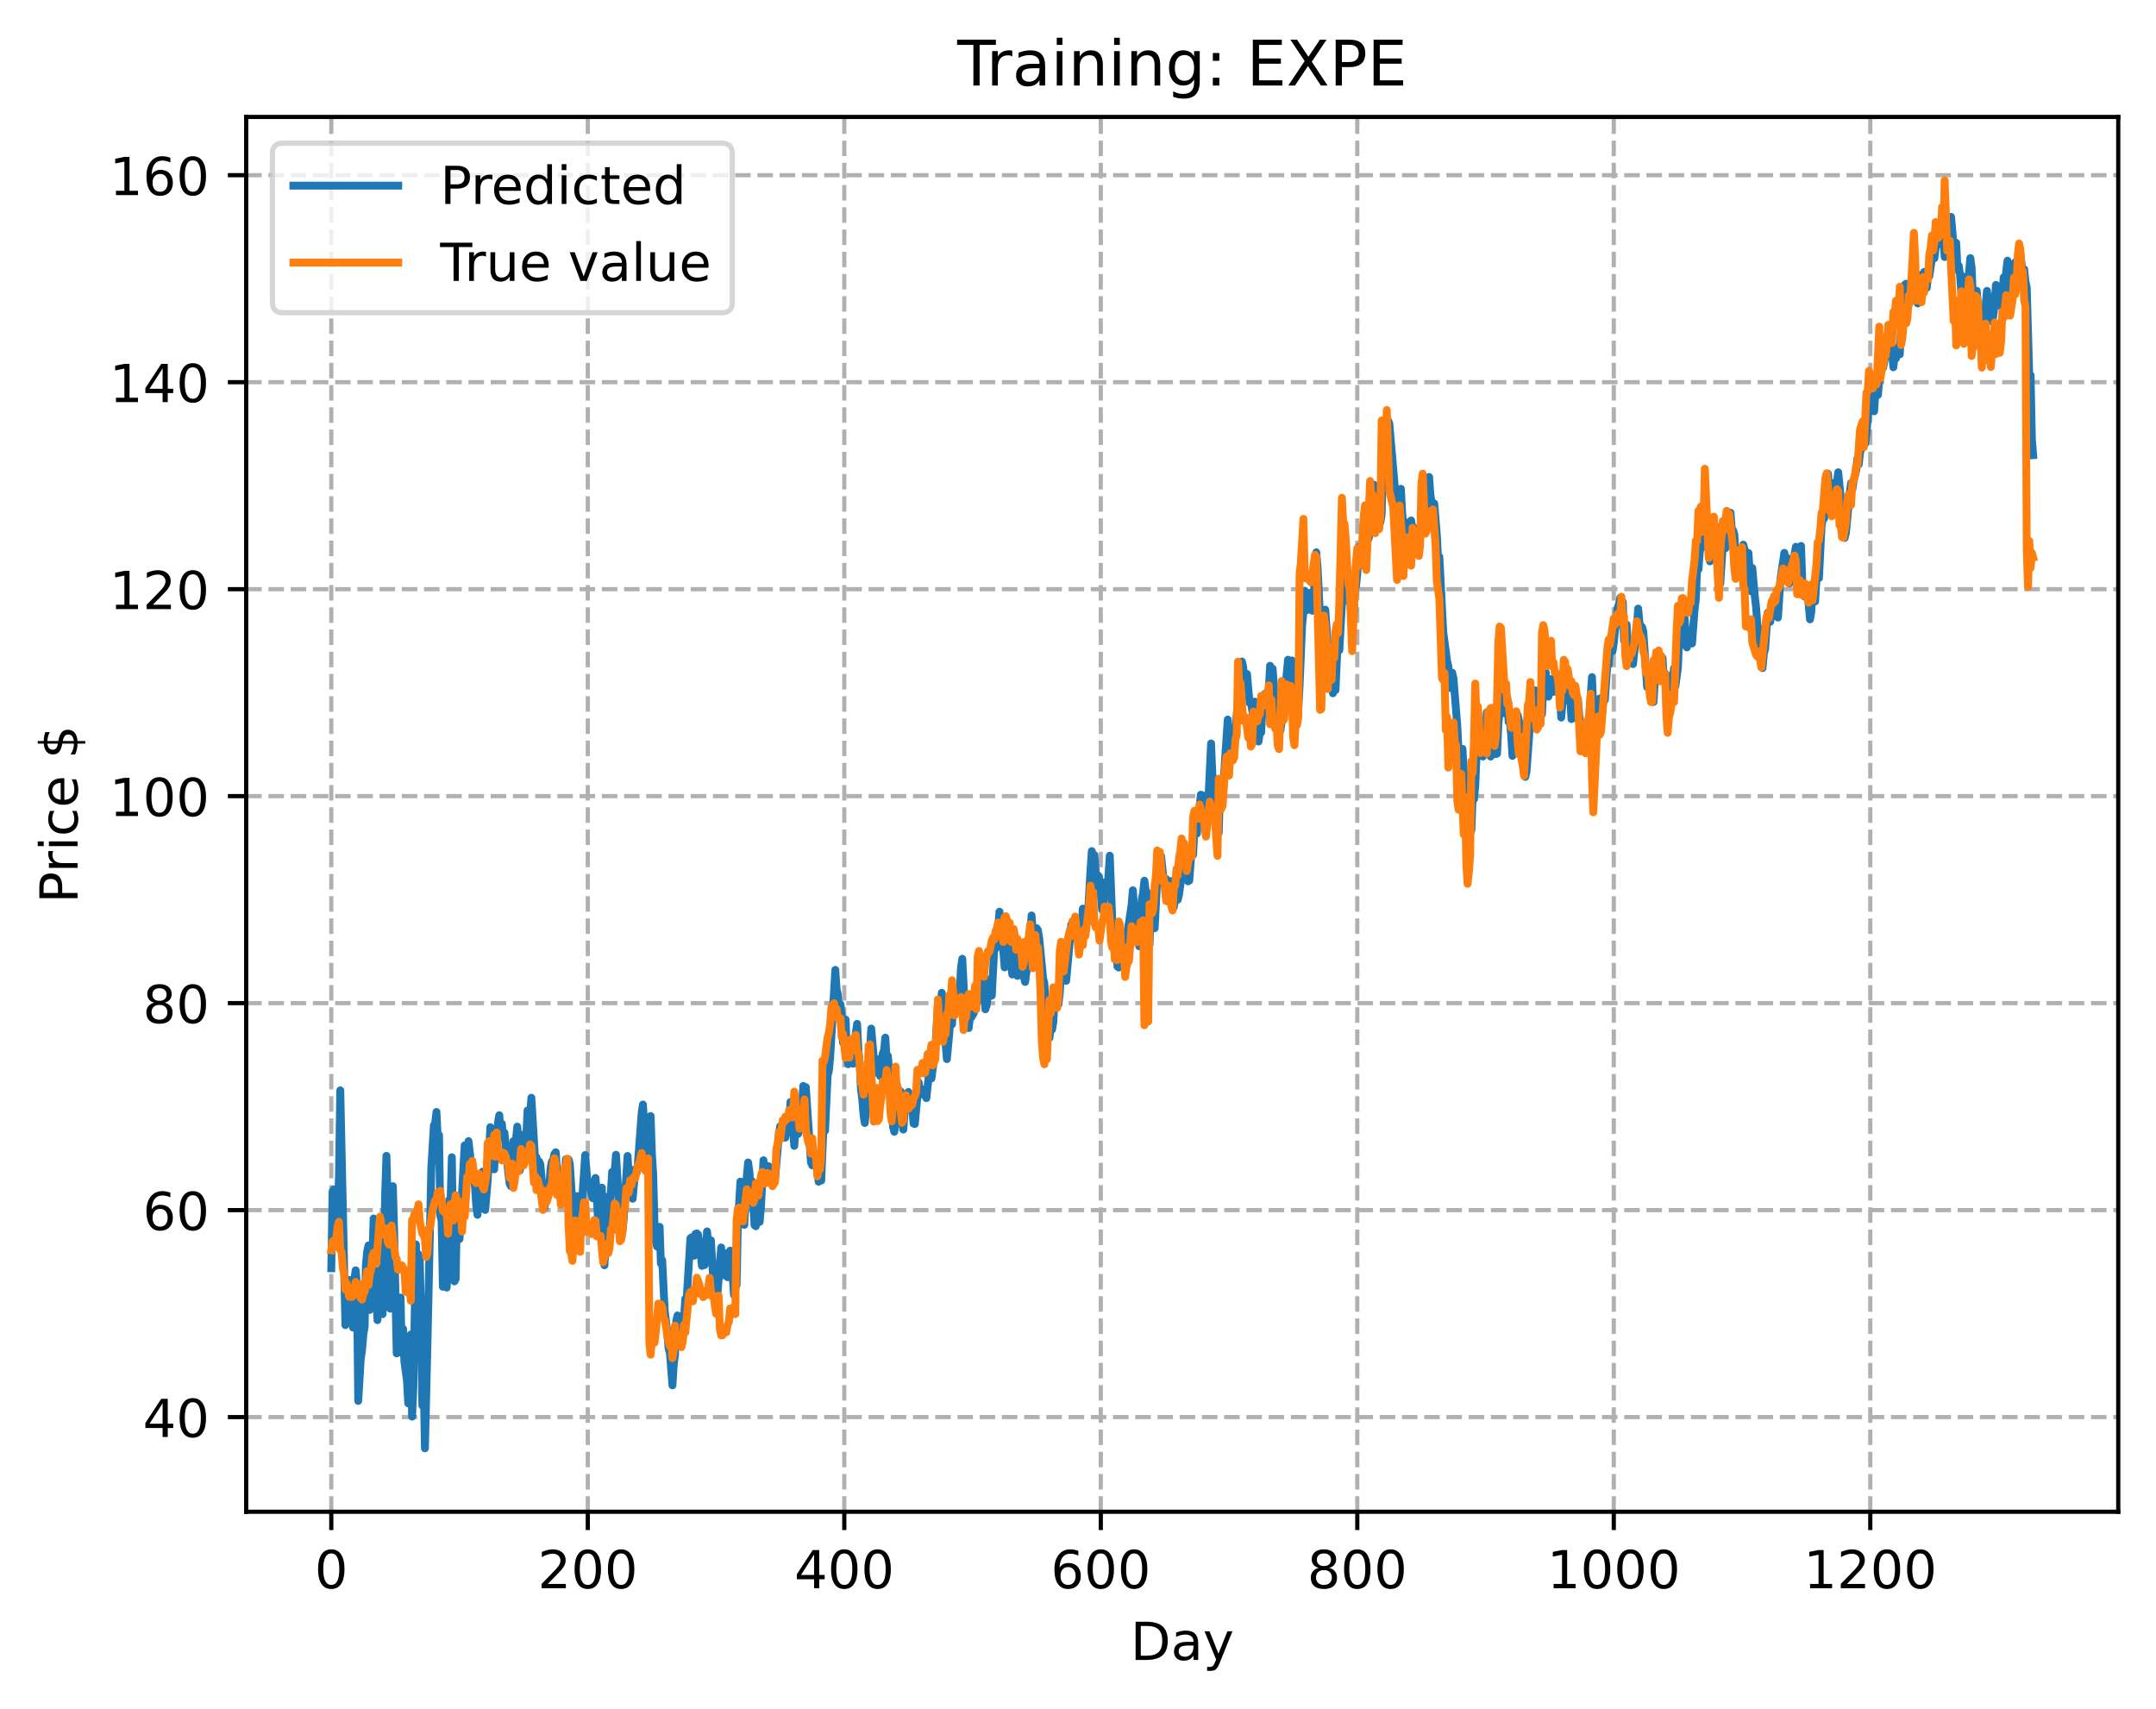 <?xml version="1.0" encoding="utf-8" standalone="no"?>
<!DOCTYPE svg PUBLIC "-//W3C//DTD SVG 1.1//EN"
  "http://www.w3.org/Graphics/SVG/1.1/DTD/svg11.dtd">
<!-- Created with matplotlib (https://matplotlib.org/) -->
<svg height="325.986pt" version="1.1" viewBox="0 0 411.286 325.986" width="411.286pt" xmlns="http://www.w3.org/2000/svg" xmlns:xlink="http://www.w3.org/1999/xlink">
 <defs>
  <style type="text/css">
*{stroke-linecap:butt;stroke-linejoin:round;}
  </style>
 </defs>
 <g id="figure_1">
  <g id="patch_1">
   <path d="M 0 325.986 
L 411.286 325.986 
L 411.286 0 
L 0 0 
z
" style="fill:#ffffff;"/>
  </g>
  <g id="axes_1">
   <g id="patch_2">
    <path d="M 46.966 288.43 
L 404.086 288.43 
L 404.086 22.318 
L 46.966 22.318 
z
" style="fill:#ffffff;"/>
   </g>
   <g id="matplotlib.axis_1">
    <g id="xtick_1">
     <g id="line2d_1">
      <path clip-path="url(#p4db9fb84a7)" d="M 63.198 288.43 
L 63.198 22.318 
" style="fill:none;stroke:#b0b0b0;stroke-dasharray:2.96,1.28;stroke-dashoffset:0;stroke-width:0.8;"/>
     </g>
     <g id="line2d_2">
      <defs>
       <path d="M 0 0 
L 0 3.5 
" id="mc782dbde14" style="stroke:#000000;stroke-width:0.8;"/>
      </defs>
      <g>
       <use style="stroke:#000000;stroke-width:0.8;" x="63.198" xlink:href="#mc782dbde14" y="288.43"/>
      </g>
     </g>
     <g id="text_1">
      <!-- 0 -->
      <defs>
       <path d="M 31.781 66.406 
Q 24.172 66.406 20.328 58.906 
Q 16.5 51.422 16.5 36.375 
Q 16.5 21.391 20.328 13.891 
Q 24.172 6.391 31.781 6.391 
Q 39.453 6.391 43.281 13.891 
Q 47.125 21.391 47.125 36.375 
Q 47.125 51.422 43.281 58.906 
Q 39.453 66.406 31.781 66.406 
z
M 31.781 74.219 
Q 44.047 74.219 50.516 64.516 
Q 56.984 54.828 56.984 36.375 
Q 56.984 17.969 50.516 8.266 
Q 44.047 -1.422 31.781 -1.422 
Q 19.531 -1.422 13.062 8.266 
Q 6.594 17.969 6.594 36.375 
Q 6.594 54.828 13.062 64.516 
Q 19.531 74.219 31.781 74.219 
z
" id="DejaVuSans-48"/>
      </defs>
      <g transform="translate(60.017 303.029)scale(0.1 -0.1)">
       <use xlink:href="#DejaVuSans-48"/>
      </g>
     </g>
    </g>
    <g id="xtick_2">
     <g id="line2d_3">
      <path clip-path="url(#p4db9fb84a7)" d="M 112.129 288.43 
L 112.129 22.318 
" style="fill:none;stroke:#b0b0b0;stroke-dasharray:2.96,1.28;stroke-dashoffset:0;stroke-width:0.8;"/>
     </g>
     <g id="line2d_4">
      <g>
       <use style="stroke:#000000;stroke-width:0.8;" x="112.129" xlink:href="#mc782dbde14" y="288.43"/>
      </g>
     </g>
     <g id="text_2">
      <!-- 200 -->
      <defs>
       <path d="M 19.188 8.297 
L 53.609 8.297 
L 53.609 0 
L 7.328 0 
L 7.328 8.297 
Q 12.938 14.109 22.625 23.891 
Q 32.328 33.688 34.812 36.531 
Q 39.547 41.844 41.422 45.531 
Q 43.312 49.219 43.312 52.781 
Q 43.312 58.594 39.234 62.25 
Q 35.156 65.922 28.609 65.922 
Q 23.969 65.922 18.812 64.312 
Q 13.672 62.703 7.812 59.422 
L 7.812 69.391 
Q 13.766 71.781 18.938 73 
Q 24.125 74.219 28.422 74.219 
Q 39.75 74.219 46.484 68.547 
Q 53.219 62.891 53.219 53.422 
Q 53.219 48.922 51.531 44.891 
Q 49.859 40.875 45.406 35.406 
Q 44.188 33.984 37.641 27.219 
Q 31.109 20.453 19.188 8.297 
z
" id="DejaVuSans-50"/>
      </defs>
      <g transform="translate(102.585 303.029)scale(0.1 -0.1)">
       <use xlink:href="#DejaVuSans-50"/>
       <use x="63.623" xlink:href="#DejaVuSans-48"/>
       <use x="127.246" xlink:href="#DejaVuSans-48"/>
      </g>
     </g>
    </g>
    <g id="xtick_3">
     <g id="line2d_5">
      <path clip-path="url(#p4db9fb84a7)" d="M 161.06 288.43 
L 161.06 22.318 
" style="fill:none;stroke:#b0b0b0;stroke-dasharray:2.96,1.28;stroke-dashoffset:0;stroke-width:0.8;"/>
     </g>
     <g id="line2d_6">
      <g>
       <use style="stroke:#000000;stroke-width:0.8;" x="161.06" xlink:href="#mc782dbde14" y="288.43"/>
      </g>
     </g>
     <g id="text_3">
      <!-- 400 -->
      <defs>
       <path d="M 37.797 64.312 
L 12.891 25.391 
L 37.797 25.391 
z
M 35.203 72.906 
L 47.609 72.906 
L 47.609 25.391 
L 58.016 25.391 
L 58.016 17.188 
L 47.609 17.188 
L 47.609 0 
L 37.797 0 
L 37.797 17.188 
L 4.891 17.188 
L 4.891 26.703 
z
" id="DejaVuSans-52"/>
      </defs>
      <g transform="translate(151.516 303.029)scale(0.1 -0.1)">
       <use xlink:href="#DejaVuSans-52"/>
       <use x="63.623" xlink:href="#DejaVuSans-48"/>
       <use x="127.246" xlink:href="#DejaVuSans-48"/>
      </g>
     </g>
    </g>
    <g id="xtick_4">
     <g id="line2d_7">
      <path clip-path="url(#p4db9fb84a7)" d="M 209.99 288.43 
L 209.99 22.318 
" style="fill:none;stroke:#b0b0b0;stroke-dasharray:2.96,1.28;stroke-dashoffset:0;stroke-width:0.8;"/>
     </g>
     <g id="line2d_8">
      <g>
       <use style="stroke:#000000;stroke-width:0.8;" x="209.99" xlink:href="#mc782dbde14" y="288.43"/>
      </g>
     </g>
     <g id="text_4">
      <!-- 600 -->
      <defs>
       <path d="M 33.016 40.375 
Q 26.375 40.375 22.484 35.828 
Q 18.609 31.297 18.609 23.391 
Q 18.609 15.531 22.484 10.953 
Q 26.375 6.391 33.016 6.391 
Q 39.656 6.391 43.531 10.953 
Q 47.406 15.531 47.406 23.391 
Q 47.406 31.297 43.531 35.828 
Q 39.656 40.375 33.016 40.375 
z
M 52.594 71.297 
L 52.594 62.312 
Q 48.875 64.062 45.094 64.984 
Q 41.312 65.922 37.594 65.922 
Q 27.828 65.922 22.672 59.328 
Q 17.531 52.734 16.797 39.406 
Q 19.672 43.656 24.016 45.922 
Q 28.375 48.188 33.594 48.188 
Q 44.578 48.188 50.953 41.516 
Q 57.328 34.859 57.328 23.391 
Q 57.328 12.156 50.688 5.359 
Q 44.047 -1.422 33.016 -1.422 
Q 20.359 -1.422 13.672 8.266 
Q 6.984 17.969 6.984 36.375 
Q 6.984 53.656 15.188 63.938 
Q 23.391 74.219 37.203 74.219 
Q 40.922 74.219 44.703 73.484 
Q 48.484 72.75 52.594 71.297 
z
" id="DejaVuSans-54"/>
      </defs>
      <g transform="translate(200.446 303.029)scale(0.1 -0.1)">
       <use xlink:href="#DejaVuSans-54"/>
       <use x="63.623" xlink:href="#DejaVuSans-48"/>
       <use x="127.246" xlink:href="#DejaVuSans-48"/>
      </g>
     </g>
    </g>
    <g id="xtick_5">
     <g id="line2d_9">
      <path clip-path="url(#p4db9fb84a7)" d="M 258.921 288.43 
L 258.921 22.318 
" style="fill:none;stroke:#b0b0b0;stroke-dasharray:2.96,1.28;stroke-dashoffset:0;stroke-width:0.8;"/>
     </g>
     <g id="line2d_10">
      <g>
       <use style="stroke:#000000;stroke-width:0.8;" x="258.921" xlink:href="#mc782dbde14" y="288.43"/>
      </g>
     </g>
     <g id="text_5">
      <!-- 800 -->
      <defs>
       <path d="M 31.781 34.625 
Q 24.75 34.625 20.719 30.859 
Q 16.703 27.094 16.703 20.516 
Q 16.703 13.922 20.719 10.156 
Q 24.75 6.391 31.781 6.391 
Q 38.812 6.391 42.859 10.172 
Q 46.922 13.969 46.922 20.516 
Q 46.922 27.094 42.891 30.859 
Q 38.875 34.625 31.781 34.625 
z
M 21.922 38.812 
Q 15.578 40.375 12.031 44.719 
Q 8.5 49.078 8.5 55.328 
Q 8.5 64.062 14.719 69.141 
Q 20.953 74.219 31.781 74.219 
Q 42.672 74.219 48.875 69.141 
Q 55.078 64.062 55.078 55.328 
Q 55.078 49.078 51.531 44.719 
Q 48 40.375 41.703 38.812 
Q 48.828 37.156 52.797 32.312 
Q 56.781 27.484 56.781 20.516 
Q 56.781 9.906 50.312 4.234 
Q 43.844 -1.422 31.781 -1.422 
Q 19.734 -1.422 13.25 4.234 
Q 6.781 9.906 6.781 20.516 
Q 6.781 27.484 10.781 32.312 
Q 14.797 37.156 21.922 38.812 
z
M 18.312 54.391 
Q 18.312 48.734 21.844 45.562 
Q 25.391 42.391 31.781 42.391 
Q 38.141 42.391 41.719 45.562 
Q 45.312 48.734 45.312 54.391 
Q 45.312 60.062 41.719 63.234 
Q 38.141 66.406 31.781 66.406 
Q 25.391 66.406 21.844 63.234 
Q 18.312 60.062 18.312 54.391 
z
" id="DejaVuSans-56"/>
      </defs>
      <g transform="translate(249.377 303.029)scale(0.1 -0.1)">
       <use xlink:href="#DejaVuSans-56"/>
       <use x="63.623" xlink:href="#DejaVuSans-48"/>
       <use x="127.246" xlink:href="#DejaVuSans-48"/>
      </g>
     </g>
    </g>
    <g id="xtick_6">
     <g id="line2d_11">
      <path clip-path="url(#p4db9fb84a7)" d="M 307.851 288.43 
L 307.851 22.318 
" style="fill:none;stroke:#b0b0b0;stroke-dasharray:2.96,1.28;stroke-dashoffset:0;stroke-width:0.8;"/>
     </g>
     <g id="line2d_12">
      <g>
       <use style="stroke:#000000;stroke-width:0.8;" x="307.851" xlink:href="#mc782dbde14" y="288.43"/>
      </g>
     </g>
     <g id="text_6">
      <!-- 1000 -->
      <defs>
       <path d="M 12.406 8.297 
L 28.516 8.297 
L 28.516 63.922 
L 10.984 60.406 
L 10.984 69.391 
L 28.422 72.906 
L 38.281 72.906 
L 38.281 8.297 
L 54.391 8.297 
L 54.391 0 
L 12.406 0 
z
" id="DejaVuSans-49"/>
      </defs>
      <g transform="translate(295.126 303.029)scale(0.1 -0.1)">
       <use xlink:href="#DejaVuSans-49"/>
       <use x="63.623" xlink:href="#DejaVuSans-48"/>
       <use x="127.246" xlink:href="#DejaVuSans-48"/>
       <use x="190.869" xlink:href="#DejaVuSans-48"/>
      </g>
     </g>
    </g>
    <g id="xtick_7">
     <g id="line2d_13">
      <path clip-path="url(#p4db9fb84a7)" d="M 356.782 288.43 
L 356.782 22.318 
" style="fill:none;stroke:#b0b0b0;stroke-dasharray:2.96,1.28;stroke-dashoffset:0;stroke-width:0.8;"/>
     </g>
     <g id="line2d_14">
      <g>
       <use style="stroke:#000000;stroke-width:0.8;" x="356.782" xlink:href="#mc782dbde14" y="288.43"/>
      </g>
     </g>
     <g id="text_7">
      <!-- 1200 -->
      <g transform="translate(344.057 303.029)scale(0.1 -0.1)">
       <use xlink:href="#DejaVuSans-49"/>
       <use x="63.623" xlink:href="#DejaVuSans-50"/>
       <use x="127.246" xlink:href="#DejaVuSans-48"/>
       <use x="190.869" xlink:href="#DejaVuSans-48"/>
      </g>
     </g>
    </g>
    <g id="text_8">
     <!-- Day -->
     <defs>
      <path d="M 19.672 64.797 
L 19.672 8.109 
L 31.594 8.109 
Q 46.688 8.109 53.688 14.938 
Q 60.688 21.781 60.688 36.531 
Q 60.688 51.172 53.688 57.984 
Q 46.688 64.797 31.594 64.797 
z
M 9.812 72.906 
L 30.078 72.906 
Q 51.266 72.906 61.172 64.094 
Q 71.094 55.281 71.094 36.531 
Q 71.094 17.672 61.125 8.828 
Q 51.172 0 30.078 0 
L 9.812 0 
z
" id="DejaVuSans-68"/>
      <path d="M 34.281 27.484 
Q 23.391 27.484 19.188 25 
Q 14.984 22.516 14.984 16.5 
Q 14.984 11.719 18.141 8.906 
Q 21.297 6.109 26.703 6.109 
Q 34.188 6.109 38.703 11.406 
Q 43.219 16.703 43.219 25.484 
L 43.219 27.484 
z
M 52.203 31.203 
L 52.203 0 
L 43.219 0 
L 43.219 8.297 
Q 40.141 3.328 35.547 0.953 
Q 30.953 -1.422 24.312 -1.422 
Q 15.922 -1.422 10.953 3.297 
Q 6 8.016 6 15.922 
Q 6 25.141 12.172 29.828 
Q 18.359 34.516 30.609 34.516 
L 43.219 34.516 
L 43.219 35.406 
Q 43.219 41.609 39.141 45 
Q 35.062 48.391 27.688 48.391 
Q 23 48.391 18.547 47.266 
Q 14.109 46.141 10.016 43.891 
L 10.016 52.203 
Q 14.938 54.109 19.578 55.047 
Q 24.219 56 28.609 56 
Q 40.484 56 46.344 49.844 
Q 52.203 43.703 52.203 31.203 
z
" id="DejaVuSans-97"/>
      <path d="M 32.172 -5.078 
Q 28.375 -14.844 24.75 -17.812 
Q 21.141 -20.797 15.094 -20.797 
L 7.906 -20.797 
L 7.906 -13.281 
L 13.188 -13.281 
Q 16.891 -13.281 18.938 -11.516 
Q 21 -9.766 23.484 -3.219 
L 25.094 0.875 
L 2.984 54.688 
L 12.5 54.688 
L 29.594 11.922 
L 46.688 54.688 
L 56.203 54.688 
z
" id="DejaVuSans-121"/>
     </defs>
     <g transform="translate(215.652 316.707)scale(0.1 -0.1)">
      <use xlink:href="#DejaVuSans-68"/>
      <use x="77.002" xlink:href="#DejaVuSans-97"/>
      <use x="138.281" xlink:href="#DejaVuSans-121"/>
     </g>
    </g>
   </g>
   <g id="matplotlib.axis_2">
    <g id="ytick_1">
     <g id="line2d_15">
      <path clip-path="url(#p4db9fb84a7)" d="M 46.966 270.374 
L 404.086 270.374 
" style="fill:none;stroke:#b0b0b0;stroke-dasharray:2.96,1.28;stroke-dashoffset:0;stroke-width:0.8;"/>
     </g>
     <g id="line2d_16">
      <defs>
       <path d="M 0 0 
L -3.5 0 
" id="m3daa648cae" style="stroke:#000000;stroke-width:0.8;"/>
      </defs>
      <g>
       <use style="stroke:#000000;stroke-width:0.8;" x="46.966" xlink:href="#m3daa648cae" y="270.374"/>
      </g>
     </g>
     <g id="text_9">
      <!-- 40 -->
      <g transform="translate(27.241 274.174)scale(0.1 -0.1)">
       <use xlink:href="#DejaVuSans-52"/>
       <use x="63.623" xlink:href="#DejaVuSans-48"/>
      </g>
     </g>
    </g>
    <g id="ytick_2">
     <g id="line2d_17">
      <path clip-path="url(#p4db9fb84a7)" d="M 46.966 230.883 
L 404.086 230.883 
" style="fill:none;stroke:#b0b0b0;stroke-dasharray:2.96,1.28;stroke-dashoffset:0;stroke-width:0.8;"/>
     </g>
     <g id="line2d_18">
      <g>
       <use style="stroke:#000000;stroke-width:0.8;" x="46.966" xlink:href="#m3daa648cae" y="230.883"/>
      </g>
     </g>
     <g id="text_10">
      <!-- 60 -->
      <g transform="translate(27.241 234.682)scale(0.1 -0.1)">
       <use xlink:href="#DejaVuSans-54"/>
       <use x="63.623" xlink:href="#DejaVuSans-48"/>
      </g>
     </g>
    </g>
    <g id="ytick_3">
     <g id="line2d_19">
      <path clip-path="url(#p4db9fb84a7)" d="M 46.966 191.392 
L 404.086 191.392 
" style="fill:none;stroke:#b0b0b0;stroke-dasharray:2.96,1.28;stroke-dashoffset:0;stroke-width:0.8;"/>
     </g>
     <g id="line2d_20">
      <g>
       <use style="stroke:#000000;stroke-width:0.8;" x="46.966" xlink:href="#m3daa648cae" y="191.392"/>
      </g>
     </g>
     <g id="text_11">
      <!-- 80 -->
      <g transform="translate(27.241 195.191)scale(0.1 -0.1)">
       <use xlink:href="#DejaVuSans-56"/>
       <use x="63.623" xlink:href="#DejaVuSans-48"/>
      </g>
     </g>
    </g>
    <g id="ytick_4">
     <g id="line2d_21">
      <path clip-path="url(#p4db9fb84a7)" d="M 46.966 151.901 
L 404.086 151.901 
" style="fill:none;stroke:#b0b0b0;stroke-dasharray:2.96,1.28;stroke-dashoffset:0;stroke-width:0.8;"/>
     </g>
     <g id="line2d_22">
      <g>
       <use style="stroke:#000000;stroke-width:0.8;" x="46.966" xlink:href="#m3daa648cae" y="151.901"/>
      </g>
     </g>
     <g id="text_12">
      <!-- 100 -->
      <g transform="translate(20.878 155.7)scale(0.1 -0.1)">
       <use xlink:href="#DejaVuSans-49"/>
       <use x="63.623" xlink:href="#DejaVuSans-48"/>
       <use x="127.246" xlink:href="#DejaVuSans-48"/>
      </g>
     </g>
    </g>
    <g id="ytick_5">
     <g id="line2d_23">
      <path clip-path="url(#p4db9fb84a7)" d="M 46.966 112.409 
L 404.086 112.409 
" style="fill:none;stroke:#b0b0b0;stroke-dasharray:2.96,1.28;stroke-dashoffset:0;stroke-width:0.8;"/>
     </g>
     <g id="line2d_24">
      <g>
       <use style="stroke:#000000;stroke-width:0.8;" x="46.966" xlink:href="#m3daa648cae" y="112.409"/>
      </g>
     </g>
     <g id="text_13">
      <!-- 120 -->
      <g transform="translate(20.878 116.209)scale(0.1 -0.1)">
       <use xlink:href="#DejaVuSans-49"/>
       <use x="63.623" xlink:href="#DejaVuSans-50"/>
       <use x="127.246" xlink:href="#DejaVuSans-48"/>
      </g>
     </g>
    </g>
    <g id="ytick_6">
     <g id="line2d_25">
      <path clip-path="url(#p4db9fb84a7)" d="M 46.966 72.918 
L 404.086 72.918 
" style="fill:none;stroke:#b0b0b0;stroke-dasharray:2.96,1.28;stroke-dashoffset:0;stroke-width:0.8;"/>
     </g>
     <g id="line2d_26">
      <g>
       <use style="stroke:#000000;stroke-width:0.8;" x="46.966" xlink:href="#m3daa648cae" y="72.918"/>
      </g>
     </g>
     <g id="text_14">
      <!-- 140 -->
      <g transform="translate(20.878 76.717)scale(0.1 -0.1)">
       <use xlink:href="#DejaVuSans-49"/>
       <use x="63.623" xlink:href="#DejaVuSans-52"/>
       <use x="127.246" xlink:href="#DejaVuSans-48"/>
      </g>
     </g>
    </g>
    <g id="ytick_7">
     <g id="line2d_27">
      <path clip-path="url(#p4db9fb84a7)" d="M 46.966 33.427 
L 404.086 33.427 
" style="fill:none;stroke:#b0b0b0;stroke-dasharray:2.96,1.28;stroke-dashoffset:0;stroke-width:0.8;"/>
     </g>
     <g id="line2d_28">
      <g>
       <use style="stroke:#000000;stroke-width:0.8;" x="46.966" xlink:href="#m3daa648cae" y="33.427"/>
      </g>
     </g>
     <g id="text_15">
      <!-- 160 -->
      <g transform="translate(20.878 37.226)scale(0.1 -0.1)">
       <use xlink:href="#DejaVuSans-49"/>
       <use x="63.623" xlink:href="#DejaVuSans-54"/>
       <use x="127.246" xlink:href="#DejaVuSans-48"/>
      </g>
     </g>
    </g>
    <g id="text_16">
     <!-- Price $ -->
     <defs>
      <path d="M 19.672 64.797 
L 19.672 37.406 
L 32.078 37.406 
Q 38.969 37.406 42.719 40.969 
Q 46.484 44.531 46.484 51.125 
Q 46.484 57.672 42.719 61.234 
Q 38.969 64.797 32.078 64.797 
z
M 9.812 72.906 
L 32.078 72.906 
Q 44.344 72.906 50.609 67.359 
Q 56.891 61.812 56.891 51.125 
Q 56.891 40.328 50.609 34.812 
Q 44.344 29.297 32.078 29.297 
L 19.672 29.297 
L 19.672 0 
L 9.812 0 
z
" id="DejaVuSans-80"/>
      <path d="M 41.109 46.297 
Q 39.594 47.172 37.812 47.578 
Q 36.031 48 33.891 48 
Q 26.266 48 22.188 43.047 
Q 18.109 38.094 18.109 28.812 
L 18.109 0 
L 9.078 0 
L 9.078 54.688 
L 18.109 54.688 
L 18.109 46.188 
Q 20.953 51.172 25.484 53.578 
Q 30.031 56 36.531 56 
Q 37.453 56 38.578 55.875 
Q 39.703 55.766 41.062 55.516 
z
" id="DejaVuSans-114"/>
      <path d="M 9.422 54.688 
L 18.406 54.688 
L 18.406 0 
L 9.422 0 
z
M 9.422 75.984 
L 18.406 75.984 
L 18.406 64.594 
L 9.422 64.594 
z
" id="DejaVuSans-105"/>
      <path d="M 48.781 52.594 
L 48.781 44.188 
Q 44.969 46.297 41.141 47.344 
Q 37.312 48.391 33.406 48.391 
Q 24.656 48.391 19.812 42.844 
Q 14.984 37.312 14.984 27.297 
Q 14.984 17.281 19.812 11.734 
Q 24.656 6.203 33.406 6.203 
Q 37.312 6.203 41.141 7.25 
Q 44.969 8.297 48.781 10.406 
L 48.781 2.094 
Q 45.016 0.344 40.984 -0.531 
Q 36.969 -1.422 32.422 -1.422 
Q 20.062 -1.422 12.781 6.344 
Q 5.516 14.109 5.516 27.297 
Q 5.516 40.672 12.859 48.328 
Q 20.219 56 33.016 56 
Q 37.156 56 41.109 55.141 
Q 45.062 54.297 48.781 52.594 
z
" id="DejaVuSans-99"/>
      <path d="M 56.203 29.594 
L 56.203 25.203 
L 14.891 25.203 
Q 15.484 15.922 20.484 11.062 
Q 25.484 6.203 34.422 6.203 
Q 39.594 6.203 44.453 7.469 
Q 49.312 8.734 54.109 11.281 
L 54.109 2.781 
Q 49.266 0.734 44.188 -0.344 
Q 39.109 -1.422 33.891 -1.422 
Q 20.797 -1.422 13.156 6.188 
Q 5.516 13.812 5.516 26.812 
Q 5.516 40.234 12.766 48.109 
Q 20.016 56 32.328 56 
Q 43.359 56 49.781 48.891 
Q 56.203 41.797 56.203 29.594 
z
M 47.219 32.234 
Q 47.125 39.594 43.094 43.984 
Q 39.062 48.391 32.422 48.391 
Q 24.906 48.391 20.391 44.141 
Q 15.875 39.891 15.188 32.172 
z
" id="DejaVuSans-101"/>
      <path id="DejaVuSans-32"/>
      <path d="M 33.797 -14.703 
L 28.906 -14.703 
L 28.859 0 
Q 23.734 0.094 18.609 1.188 
Q 13.484 2.297 8.297 4.5 
L 8.297 13.281 
Q 13.281 10.156 18.375 8.562 
Q 23.484 6.984 28.906 6.938 
L 28.906 29.203 
Q 18.109 30.953 13.203 35.156 
Q 8.297 39.359 8.297 46.688 
Q 8.297 54.641 13.625 59.219 
Q 18.953 63.812 28.906 64.5 
L 28.906 75.984 
L 33.797 75.984 
L 33.797 64.656 
Q 38.328 64.453 42.578 63.688 
Q 46.828 62.938 50.875 61.625 
L 50.875 53.078 
Q 46.828 55.125 42.547 56.25 
Q 38.281 57.375 33.797 57.562 
L 33.797 36.719 
Q 44.875 35.016 50.094 30.609 
Q 55.328 26.219 55.328 18.609 
Q 55.328 10.359 49.781 5.594 
Q 44.234 0.828 33.797 0.094 
z
M 28.906 37.594 
L 28.906 57.625 
Q 23.25 56.984 20.266 54.391 
Q 17.281 51.812 17.281 47.516 
Q 17.281 43.312 20.031 40.969 
Q 22.797 38.625 28.906 37.594 
z
M 33.797 28.219 
L 33.797 7.078 
Q 39.984 7.906 43.141 10.594 
Q 46.297 13.281 46.297 17.672 
Q 46.297 21.969 43.281 24.5 
Q 40.281 27.047 33.797 28.219 
z
" id="DejaVuSans-36"/>
     </defs>
     <g transform="translate(14.798 172.342)rotate(-90)scale(0.1 -0.1)">
      <use xlink:href="#DejaVuSans-80"/>
      <use x="58.553" xlink:href="#DejaVuSans-114"/>
      <use x="99.666" xlink:href="#DejaVuSans-105"/>
      <use x="127.449" xlink:href="#DejaVuSans-99"/>
      <use x="182.43" xlink:href="#DejaVuSans-101"/>
      <use x="243.953" xlink:href="#DejaVuSans-32"/>
      <use x="275.74" xlink:href="#DejaVuSans-36"/>
     </g>
    </g>
   </g>
   <g id="line2d_29">
    <path clip-path="url(#p4db9fb84a7)" d="M 63.198 241.973 
L 63.443 227.335 
L 63.688 226.95 
L 63.932 232.378 
L 64.177 227.032 
L 64.422 231.839 
L 64.666 224.303 
L 64.911 208.034 
L 65.89 252.832 
L 66.134 249.77 
L 66.379 249.453 
L 66.623 244.203 
L 66.868 244.384 
L 67.113 247.519 
L 67.357 253.297 
L 67.602 243.949 
L 67.847 242.366 
L 68.091 244.94 
L 68.336 267.284 
L 68.825 259.202 
L 69.07 257.537 
L 69.315 254.546 
L 69.559 253.185 
L 69.804 241.354 
L 70.049 238.735 
L 70.293 237.622 
L 70.538 249.92 
L 70.783 247.73 
L 71.272 232.481 
L 71.517 233.195 
L 71.761 246.918 
L 72.006 251.878 
L 72.251 245.332 
L 72.495 245.457 
L 72.74 241.967 
L 72.984 250.735 
L 73.229 242.698 
L 73.474 227.77 
L 73.718 220.521 
L 74.452 249.687 
L 74.942 226.313 
L 75.186 234.795 
L 75.676 258.221 
L 75.92 248.762 
L 76.165 254.297 
L 76.41 247.559 
L 76.654 258.136 
L 76.899 253.533 
L 77.144 259.841 
L 77.633 263.415 
L 77.878 267.755 
L 78.367 254.622 
L 78.611 270.286 
L 78.856 264.821 
L 79.345 237.425 
L 79.59 245.205 
L 79.835 239.328 
L 80.079 240.427 
L 80.324 251.377 
L 80.569 268.157 
L 80.813 262.921 
L 81.058 276.334 
L 81.547 256.176 
L 82.281 222.72 
L 82.771 214.7 
L 83.015 214.302 
L 83.26 212.157 
L 83.505 217.225 
L 83.749 216.554 
L 83.994 231.927 
L 84.239 232.918 
L 84.483 245.512 
L 84.728 243.856 
L 84.972 232.113 
L 85.217 245.661 
L 85.706 228.93 
L 85.951 229.287 
L 86.196 220.792 
L 86.44 237.968 
L 86.685 244.48 
L 86.93 244.041 
L 87.174 230.023 
L 87.419 229.448 
L 87.664 236.397 
L 88.398 222.869 
L 88.642 218.521 
L 88.887 222.88 
L 89.132 221.412 
L 89.376 217.716 
L 90.11 224.288 
L 90.355 223.915 
L 90.599 226.253 
L 90.844 229.925 
L 91.089 231.785 
L 91.578 225.249 
L 91.823 226.687 
L 92.067 223.543 
L 92.312 226.12 
L 92.557 230.847 
L 93.046 225.099 
L 93.535 215.056 
L 93.78 216.638 
L 94.025 220.977 
L 94.269 223.104 
L 94.514 218.009 
L 94.759 219.075 
L 95.003 214.119 
L 95.248 212.776 
L 95.493 216.216 
L 95.737 214.396 
L 95.982 217.139 
L 96.227 216.108 
L 96.96 223.789 
L 97.205 225.769 
L 97.45 226.307 
L 97.939 217.714 
L 98.184 220.001 
L 98.673 214.955 
L 98.918 217.869 
L 99.162 223.337 
L 99.407 220.635 
L 99.652 216.524 
L 99.896 219.418 
L 100.141 220.951 
L 100.386 217.253 
L 100.63 211.87 
L 100.875 216.597 
L 101.364 209.445 
L 102.098 221.558 
L 102.343 220.798 
L 102.587 223.276 
L 102.832 221.598 
L 103.077 222.163 
L 103.811 230.513 
L 104.055 229.283 
L 104.3 226.152 
L 104.545 227.705 
L 104.789 226.146 
L 105.034 222.92 
L 105.279 221.624 
L 105.523 221.323 
L 105.768 220.166 
L 106.013 219.844 
L 106.502 226.967 
L 106.747 224.206 
L 107.236 228.717 
L 107.481 226.865 
L 107.97 221.162 
L 108.215 223.577 
L 108.459 221.214 
L 108.704 222.089 
L 109.438 233.6 
L 109.682 231.421 
L 109.927 228.237 
L 110.172 228.218 
L 110.416 230.535 
L 110.661 228.551 
L 110.906 230.964 
L 111.64 220.376 
L 112.129 226.394 
L 112.374 225.378 
L 112.863 228.003 
L 113.108 228.64 
L 113.597 224.75 
L 113.842 227.722 
L 114.086 233.168 
L 114.331 233.177 
L 114.575 228.425 
L 114.82 226.595 
L 115.065 239.091 
L 115.309 241.406 
L 116.043 228.284 
L 116.288 231.271 
L 116.777 223.583 
L 117.022 226.409 
L 117.511 220.318 
L 118.49 236.202 
L 118.735 234.954 
L 118.979 232.565 
L 119.713 220.55 
L 120.203 228.342 
L 120.447 226.986 
L 120.692 228.715 
L 121.181 223.065 
L 121.426 223.839 
L 121.67 222.227 
L 122.404 212.342 
L 122.649 210.739 
L 123.383 222.081 
L 123.628 220.485 
L 123.872 214.126 
L 124.117 212.932 
L 124.362 220.168 
L 124.606 224.028 
L 124.851 233.286 
L 125.096 236.679 
L 125.34 237.834 
L 125.585 236.415 
L 125.83 234.073 
L 126.074 241.079 
L 126.319 240.433 
L 126.808 250.189 
L 127.297 254.014 
L 127.542 257.247 
L 127.787 258.069 
L 128.276 264.317 
L 128.521 260.378 
L 128.765 258.549 
L 129.01 251.979 
L 129.255 250.981 
L 129.499 256.887 
L 129.744 255.867 
L 129.989 253.299 
L 130.233 255.469 
L 130.723 247.812 
L 130.967 248.251 
L 131.701 236.261 
L 131.946 236.068 
L 132.191 239.601 
L 132.435 239.568 
L 132.68 235.421 
L 132.924 235.315 
L 133.169 235.568 
L 133.658 239.217 
L 133.903 241.521 
L 134.148 238.057 
L 134.392 241.375 
L 134.637 239.052 
L 134.882 234.938 
L 135.371 240.537 
L 135.616 236.65 
L 136.105 244.772 
L 136.35 241.66 
L 136.839 247.184 
L 137.573 238.016 
L 137.818 242.865 
L 138.062 243.317 
L 138.307 242.195 
L 138.551 239.107 
L 138.796 243.682 
L 139.041 243.488 
L 139.285 238.611 
L 139.53 239.804 
L 140.019 247.079 
L 140.264 245.396 
L 140.509 245.213 
L 140.753 233.764 
L 141.243 225.439 
L 141.732 231.436 
L 141.977 233.698 
L 142.466 224.451 
L 142.711 221.794 
L 142.955 223.533 
L 143.2 227.578 
L 143.445 225.341 
L 143.934 233.752 
L 144.178 233.957 
L 144.423 231.26 
L 144.668 231.822 
L 144.912 233.132 
L 145.157 230.308 
L 145.646 221.37 
L 145.891 222.921 
L 146.136 225.187 
L 146.38 225.619 
L 146.625 222.504 
L 146.87 224.096 
L 147.114 223.621 
L 147.359 224.965 
L 147.604 225.214 
L 147.848 224.927 
L 148.582 216.574 
L 148.827 214.877 
L 149.072 215.834 
L 149.561 213.982 
L 149.806 217.06 
L 150.05 215.362 
L 150.295 215.662 
L 150.539 215.337 
L 150.784 210.258 
L 151.029 211.881 
L 151.518 218.625 
L 151.763 215.415 
L 152.007 215.372 
L 152.252 216.341 
L 152.497 212.446 
L 152.741 214.598 
L 152.986 211.664 
L 153.231 207.19 
L 153.475 208.955 
L 153.72 207.418 
L 154.699 221.769 
L 154.943 222.347 
L 155.188 220.381 
L 155.433 221.682 
L 155.677 220.816 
L 156.166 225.465 
L 156.411 221.976 
L 156.656 225.258 
L 157.145 213.682 
L 157.39 215.729 
L 157.879 205.223 
L 158.124 204.222 
L 158.368 201.675 
L 159.347 185.05 
L 159.592 188.796 
L 159.836 189.754 
L 160.081 193.176 
L 160.326 191.599 
L 160.57 193.886 
L 160.815 198.929 
L 161.06 195.283 
L 161.304 194.514 
L 161.549 200.643 
L 161.794 203.045 
L 162.038 200.972 
L 162.283 201.232 
L 162.527 201.065 
L 162.772 202.945 
L 163.017 200.697 
L 163.261 197.022 
L 163.506 195.342 
L 163.751 200.374 
L 163.995 202.713 
L 164.24 207.773 
L 164.485 209.724 
L 164.729 212.676 
L 164.974 214.263 
L 165.219 211.51 
L 165.463 206.059 
L 165.708 205.539 
L 166.197 196.244 
L 166.931 204.594 
L 167.176 204.67 
L 167.421 202.097 
L 167.91 205.319 
L 168.154 202.538 
L 168.399 201.027 
L 168.644 200.345 
L 168.888 197.975 
L 169.133 202.183 
L 169.378 201.46 
L 169.867 207.146 
L 170.112 208.989 
L 170.356 215.017 
L 170.601 215.933 
L 170.846 214.224 
L 171.09 206.931 
L 171.335 208.512 
L 171.824 208.243 
L 172.314 215.512 
L 172.558 212.51 
L 173.292 208.344 
L 173.782 210.507 
L 174.026 211.081 
L 174.271 214.37 
L 174.515 214.45 
L 175.249 206.512 
L 175.494 208.227 
L 175.739 208.454 
L 175.983 207.857 
L 176.228 208.928 
L 176.473 207.844 
L 176.717 209.516 
L 177.207 204.942 
L 177.696 205.751 
L 178.43 200.103 
L 178.919 191.73 
L 179.409 192.816 
L 179.653 189.424 
L 180.142 197.913 
L 180.387 199.24 
L 180.632 202.074 
L 181.121 196.825 
L 181.366 192.514 
L 181.61 195.443 
L 181.855 191.009 
L 182.1 191.345 
L 182.344 192.697 
L 182.589 188.708 
L 182.834 190.873 
L 183.078 189.083 
L 183.323 184.618 
L 183.568 182.928 
L 184.057 192.5 
L 184.302 193.091 
L 184.546 195.339 
L 184.791 196.15 
L 185.036 193.975 
L 185.28 194.139 
L 185.77 193.268 
L 186.259 190.426 
L 186.503 191.073 
L 186.748 188.724 
L 186.993 184.443 
L 187.237 183.133 
L 187.482 186.338 
L 187.727 187.979 
L 187.971 192.563 
L 188.216 191.815 
L 188.461 189.834 
L 188.705 186.877 
L 188.95 189.984 
L 189.195 189.967 
L 189.684 180.621 
L 189.929 181.007 
L 190.173 179.869 
L 190.663 173.943 
L 191.397 181.347 
L 191.641 184.566 
L 191.886 182.652 
L 192.375 178.175 
L 192.864 183.836 
L 193.109 185.926 
L 193.598 181.95 
L 193.843 183.167 
L 194.088 186.197 
L 194.332 183.215 
L 194.577 184.045 
L 194.822 183.145 
L 195.066 183.644 
L 195.311 186.437 
L 195.556 187.351 
L 195.8 185.478 
L 196.29 183.781 
L 196.779 174.657 
L 197.024 177.891 
L 197.268 183.344 
L 197.513 182.259 
L 197.758 177.093 
L 198.002 177.463 
L 198.247 179.089 
L 198.981 186.603 
L 199.225 187.641 
L 199.47 191.686 
L 199.715 192.623 
L 199.959 194.601 
L 200.204 198.016 
L 200.449 195.776 
L 200.693 196.444 
L 200.938 194.998 
L 201.183 190.39 
L 201.427 190.869 
L 201.672 190.042 
L 201.917 191.612 
L 202.161 189.476 
L 202.651 181.732 
L 202.895 182.171 
L 203.385 187.138 
L 204.363 176.368 
L 204.852 178.579 
L 205.097 178.77 
L 205.342 175.814 
L 205.831 175.967 
L 206.076 177.227 
L 206.32 177.053 
L 206.565 173.368 
L 206.81 175.436 
L 207.054 173.606 
L 207.299 173.571 
L 207.544 174.392 
L 208.033 165.986 
L 208.278 162.386 
L 208.522 164.036 
L 208.767 163.116 
L 209.256 169.115 
L 209.501 167.056 
L 209.746 167.823 
L 210.235 173.577 
L 210.479 172.163 
L 210.724 168.384 
L 210.969 169.175 
L 211.213 170.698 
L 211.703 163.262 
L 212.192 175.847 
L 212.437 179.907 
L 212.681 177.974 
L 213.171 184.411 
L 213.415 184.592 
L 213.66 179.962 
L 213.905 179.941 
L 214.394 181.6 
L 214.639 179.334 
L 214.883 179.148 
L 215.862 172.726 
L 216.106 169.856 
L 216.84 179.814 
L 217.085 178.974 
L 217.33 180.547 
L 217.819 171.57 
L 218.064 170.355 
L 218.308 168.033 
L 218.553 169.886 
L 218.798 170.251 
L 219.042 176.98 
L 219.287 180.178 
L 219.532 173.488 
L 219.776 176.522 
L 220.021 176.622 
L 220.266 177.105 
L 221 162.86 
L 221.244 163.46 
L 221.489 163.356 
L 221.978 167.797 
L 222.223 167.654 
L 222.467 167.73 
L 222.712 171.946 
L 223.201 170.577 
L 223.446 168.091 
L 223.691 169.919 
L 223.935 173.065 
L 224.18 171.223 
L 224.425 171.285 
L 224.669 171.663 
L 224.914 170.685 
L 225.648 165.255 
L 225.893 167.019 
L 226.137 166.914 
L 226.627 168.152 
L 226.871 168.018 
L 227.361 161.536 
L 227.605 163.087 
L 227.85 157.978 
L 228.094 157.046 
L 228.339 159.027 
L 228.584 154.627 
L 228.828 154.133 
L 229.073 151.627 
L 229.318 151.709 
L 229.562 154.418 
L 229.807 154.836 
L 230.052 156.432 
L 230.296 157.152 
L 231.03 141.847 
L 231.275 147.85 
L 231.52 149.058 
L 231.764 151.736 
L 232.009 152.693 
L 232.498 158.876 
L 232.743 149.543 
L 232.988 152.816 
L 233.232 152.435 
L 233.722 144.501 
L 234.211 137.292 
L 234.455 141.748 
L 234.7 143.809 
L 234.945 142.263 
L 235.189 143.729 
L 235.679 139.599 
L 236.413 129.82 
L 236.657 130.113 
L 236.902 126.217 
L 237.147 127.199 
L 237.391 130.81 
L 237.636 129.231 
L 237.881 128.595 
L 238.37 134.088 
L 238.615 133.992 
L 239.104 136.789 
L 239.349 133.869 
L 239.593 135.926 
L 240.082 141.48 
L 240.327 139.724 
L 240.572 139.771 
L 240.816 135.339 
L 241.061 135.969 
L 241.306 132.363 
L 241.55 132.332 
L 241.795 136.215 
L 242.284 127.021 
L 242.529 131.008 
L 242.774 127.582 
L 243.508 137.773 
L 243.752 134.431 
L 243.997 137.749 
L 244.242 139.414 
L 244.486 137.825 
L 244.731 132.723 
L 244.976 133.71 
L 245.709 125.879 
L 245.954 128.284 
L 246.199 128.362 
L 246.443 126.015 
L 246.688 127.883 
L 247.177 135.832 
L 247.422 132.292 
L 247.667 135.198 
L 247.911 130.877 
L 248.401 119.155 
L 248.645 116.86 
L 248.89 112.712 
L 249.135 113.688 
L 249.379 116.395 
L 249.624 113.297 
L 249.869 113.109 
L 250.113 115.524 
L 250.358 116.53 
L 250.603 113.679 
L 251.092 105.377 
L 251.337 108.144 
L 252.07 122.769 
L 252.315 122.063 
L 252.804 116.32 
L 253.538 126.401 
L 253.783 125.756 
L 254.028 127.44 
L 254.272 132.28 
L 254.517 130.33 
L 254.762 131.67 
L 255.251 121.078 
L 255.496 124.06 
L 255.985 115.296 
L 256.23 110.014 
L 256.474 108.883 
L 256.719 108.574 
L 256.964 110.866 
L 257.208 114.746 
L 257.453 113.962 
L 258.187 118.158 
L 258.431 112.464 
L 258.676 111.81 
L 258.921 109.447 
L 259.165 104.388 
L 259.41 107.98 
L 259.655 104.358 
L 259.899 107.16 
L 260.144 106.077 
L 260.633 101.044 
L 260.878 103.195 
L 261.123 102.614 
L 261.612 93.12 
L 261.857 93.493 
L 262.101 92.492 
L 262.591 98.18 
L 262.835 93.638 
L 263.08 95.529 
L 263.325 99.669 
L 263.569 98.158 
L 263.814 89.203 
L 264.058 92.052 
L 264.548 88.03 
L 264.792 80.232 
L 265.037 80.832 
L 266.75 100.844 
L 267.239 93.263 
L 267.484 97.894 
L 267.973 103.079 
L 268.218 100.932 
L 268.462 100.772 
L 268.707 103.07 
L 268.952 99.5 
L 269.196 99.31 
L 269.441 101.252 
L 269.685 100.641 
L 269.93 103.034 
L 270.175 102.879 
L 270.419 103.463 
L 270.664 102.353 
L 270.909 101.823 
L 271.398 95.926 
L 271.643 91.284 
L 272.132 96.616 
L 272.377 94.337 
L 272.621 90.998 
L 272.866 94.346 
L 273.111 96.018 
L 273.355 98.776 
L 273.6 96.06 
L 274.089 101.946 
L 274.334 106.776 
L 274.579 106.238 
L 275.313 120.555 
L 276.046 126.115 
L 276.291 127.143 
L 276.536 131.257 
L 276.78 130.23 
L 277.025 128.345 
L 277.27 129.452 
L 278.004 138.543 
L 278.493 148.645 
L 278.982 142.867 
L 279.227 146.788 
L 279.472 152.608 
L 279.716 150.243 
L 279.961 151.774 
L 280.206 158.602 
L 280.45 158.876 
L 280.695 158.363 
L 280.94 151.235 
L 281.184 152.483 
L 281.429 149.848 
L 281.673 143.897 
L 281.918 141.916 
L 282.163 140.963 
L 282.407 141.513 
L 282.652 144.104 
L 282.897 144.336 
L 283.141 143.028 
L 283.386 140.49 
L 283.631 135.906 
L 283.875 138.933 
L 284.12 138.516 
L 284.365 144.341 
L 284.609 140.888 
L 284.854 135.741 
L 285.343 143.879 
L 285.588 143.79 
L 285.833 138.151 
L 286.077 135.701 
L 286.322 131.622 
L 286.567 130.222 
L 287.056 136.102 
L 287.301 135.658 
L 287.545 133.102 
L 287.79 137.72 
L 288.034 137.748 
L 288.279 140.314 
L 288.524 144.223 
L 288.768 141.842 
L 289.013 140.662 
L 289.502 136.399 
L 289.747 137.45 
L 289.992 141.488 
L 290.236 139.3 
L 290.726 143.155 
L 290.97 148.224 
L 291.215 147.134 
L 292.194 133.645 
L 292.438 135.538 
L 292.683 135.258 
L 292.928 131.725 
L 293.172 134.586 
L 293.417 135.827 
L 293.661 135.135 
L 293.906 132.095 
L 294.151 136.275 
L 294.395 131.056 
L 294.64 128.222 
L 294.885 128.299 
L 295.129 132.676 
L 295.374 132.914 
L 295.863 131.162 
L 296.108 129.516 
L 296.353 132.003 
L 296.842 128.862 
L 297.087 129.775 
L 297.331 130.042 
L 297.576 132.206 
L 297.821 136.905 
L 298.065 134.078 
L 298.31 133.592 
L 298.555 131.527 
L 298.799 131.281 
L 299.044 133.663 
L 299.289 132.248 
L 299.533 132.66 
L 299.778 137.194 
L 300.022 136.461 
L 300.267 136.391 
L 300.512 136.985 
L 300.756 133.539 
L 301.001 133.348 
L 301.246 136.429 
L 301.49 137.902 
L 301.735 140.116 
L 301.98 138.104 
L 302.224 139.084 
L 302.469 138.677 
L 302.714 140.466 
L 303.203 136.115 
L 303.692 129.186 
L 304.182 141.203 
L 304.426 141.179 
L 304.671 140.267 
L 305.16 133.271 
L 305.405 138.154 
L 305.894 133.406 
L 306.139 133.564 
L 306.628 126.708 
L 306.873 126.847 
L 307.117 123.372 
L 307.607 124.237 
L 307.851 122.637 
L 308.096 120.116 
L 308.341 118.927 
L 308.585 115.938 
L 308.83 115.32 
L 309.075 114.065 
L 309.319 117.598 
L 309.564 114.829 
L 309.809 122.204 
L 310.053 119.133 
L 310.298 119.163 
L 310.543 123.464 
L 310.787 122.98 
L 311.032 124.66 
L 311.277 124.835 
L 311.521 126.7 
L 312.255 119.732 
L 312.5 116.115 
L 312.744 118.712 
L 312.989 119.943 
L 313.234 119.603 
L 313.478 120.427 
L 314.212 131.093 
L 314.702 128.758 
L 314.946 130.486 
L 315.191 133.429 
L 315.436 133.942 
L 315.68 129.735 
L 315.925 129.993 
L 316.17 126.979 
L 316.414 127.505 
L 316.659 126.079 
L 316.904 128.433 
L 317.148 125.515 
L 317.393 129.792 
L 317.637 130.108 
L 317.882 128.73 
L 318.127 129.406 
L 318.371 132.297 
L 318.616 133.343 
L 318.861 132.51 
L 319.35 127.465 
L 319.595 130.959 
L 320.084 127.444 
L 320.329 121.379 
L 320.573 123.153 
L 320.818 122.311 
L 321.063 118.744 
L 321.307 117.415 
L 321.797 123.522 
L 322.041 121.337 
L 322.286 120.534 
L 322.531 120.428 
L 322.775 122.764 
L 323.265 116.314 
L 323.509 114.191 
L 323.754 108.032 
L 323.998 108.656 
L 324.243 105.488 
L 324.732 101.899 
L 324.977 104.297 
L 325.222 102.278 
L 325.466 99.333 
L 325.711 101.801 
L 325.956 102.803 
L 326.2 107.096 
L 326.445 104.855 
L 326.69 106.535 
L 327.179 100.313 
L 327.668 107.481 
L 328.158 111.39 
L 328.647 103.899 
L 328.892 101.947 
L 329.136 104.607 
L 329.625 97.687 
L 329.87 98.561 
L 330.115 97.824 
L 330.359 100.946 
L 330.604 101.183 
L 330.849 101.961 
L 331.338 110.196 
L 331.827 105.78 
L 332.072 106.488 
L 332.317 107.739 
L 332.561 103.921 
L 333.051 105.765 
L 333.295 109.245 
L 333.54 105.506 
L 334.029 112.806 
L 334.274 108.357 
L 334.763 113.862 
L 335.008 115.916 
L 335.497 122.737 
L 335.742 119.962 
L 336.231 127.467 
L 336.476 124.715 
L 336.72 123.844 
L 337.21 116.906 
L 337.454 116.962 
L 337.699 118.639 
L 337.944 117.08 
L 338.188 114.416 
L 338.433 117.307 
L 338.678 116.169 
L 338.922 117.26 
L 339.167 117.825 
L 339.656 110.398 
L 340.39 105.485 
L 340.635 107.508 
L 340.88 106.404 
L 341.124 107.475 
L 341.369 111.313 
L 342.592 104.319 
L 342.837 105.175 
L 343.081 107.668 
L 343.326 104.89 
L 343.571 104.159 
L 343.815 110.941 
L 344.06 111.796 
L 344.305 113.862 
L 344.549 112.403 
L 344.794 112.743 
L 345.283 118.166 
L 345.528 116.766 
L 345.773 112.46 
L 346.017 114.12 
L 346.262 114.753 
L 346.507 110.627 
L 346.751 109.477 
L 346.996 110.296 
L 347.485 100.258 
L 347.73 99.014 
L 347.974 98.927 
L 348.708 90.37 
L 349.198 96.173 
L 349.442 94.404 
L 349.687 96.437 
L 349.932 92.92 
L 350.176 91.96 
L 350.421 91.951 
L 350.666 90.101 
L 351.889 102.641 
L 352.134 101.682 
L 352.868 93.993 
L 353.112 92.149 
L 353.357 93.388 
L 353.601 91.663 
L 354.091 89.79 
L 354.335 87.43 
L 354.58 88.636 
L 354.825 86.368 
L 355.314 84.664 
L 355.559 81.021 
L 355.803 84.641 
L 356.048 82.853 
L 356.782 73.424 
L 357.027 74.176 
L 357.516 78.472 
L 357.761 74.587 
L 358.005 73.168 
L 358.25 75.349 
L 358.739 69.269 
L 358.984 69.887 
L 359.228 70.166 
L 359.473 68.909 
L 359.962 64.616 
L 360.452 62.538 
L 360.941 67.436 
L 361.186 70.069 
L 361.43 67.816 
L 361.675 68.408 
L 361.92 66.301 
L 362.164 66.754 
L 362.409 67.614 
L 362.654 62.623 
L 362.898 63.732 
L 363.388 54.309 
L 363.632 54.135 
L 363.877 58.796 
L 364.122 58.043 
L 364.366 54.815 
L 364.611 55.562 
L 364.856 55.34 
L 365.345 52.282 
L 365.589 54.42 
L 365.834 57.894 
L 366.079 54.009 
L 366.323 55.78 
L 366.568 52.42 
L 366.813 54.672 
L 367.057 51.89 
L 367.302 54.292 
L 367.547 54.928 
L 367.791 52.694 
L 368.036 52.734 
L 368.525 49.407 
L 368.77 48.841 
L 369.015 49.274 
L 369.504 45.042 
L 369.749 44.542 
L 369.993 46.566 
L 370.238 44.756 
L 370.483 46.199 
L 370.727 45.821 
L 370.972 49.034 
L 371.216 44.115 
L 371.461 45.982 
L 371.706 45.839 
L 371.95 41.571 
L 372.195 41.378 
L 372.684 46.957 
L 372.929 49.476 
L 373.174 46.328 
L 373.418 51.485 
L 373.663 50.711 
L 373.908 52.539 
L 374.152 55.958 
L 374.397 52.736 
L 374.642 57.85 
L 374.886 60 
L 375.865 49.242 
L 376.11 51.002 
L 376.354 56.683 
L 376.599 56.132 
L 376.844 58.927 
L 377.088 55.486 
L 377.822 63.662 
L 378.311 66.493 
L 378.556 60.821 
L 379.045 55.492 
L 379.29 59.675 
L 379.535 61.114 
L 379.779 56.701 
L 380.024 61.348 
L 380.269 60.103 
L 380.513 57.849 
L 380.758 54.357 
L 381.003 58.062 
L 381.247 55.318 
L 381.492 55.074 
L 381.737 58.493 
L 381.981 56.605 
L 382.226 52.919 
L 382.471 55.84 
L 382.715 51.75 
L 382.96 49.732 
L 383.449 55.567 
L 383.694 56.734 
L 383.938 53.238 
L 384.183 52.966 
L 384.428 50.035 
L 384.672 53.201 
L 384.917 53.827 
L 385.406 48.549 
L 385.896 52.239 
L 386.14 51.373 
L 386.385 53.725 
L 386.63 54.828 
L 387.119 72.151 
L 387.364 71.597 
L 387.608 83.821 
L 387.853 86.84 
L 387.853 86.84 
" style="fill:none;stroke:#1f77b4;stroke-linecap:square;stroke-width:1.5;"/>
   </g>
   <g id="line2d_30">
    <path clip-path="url(#p4db9fb84a7)" d="M 63.198 238.544 
L 63.443 236.826 
L 63.688 237.991 
L 63.932 237.202 
L 64.177 235.918 
L 64.422 234.003 
L 64.666 233.114 
L 64.911 238.505 
L 65.156 238.86 
L 65.4 241.862 
L 65.645 243.066 
L 65.89 246.067 
L 66.134 244.883 
L 66.623 247.43 
L 66.868 245.811 
L 67.113 247.45 
L 67.357 247.232 
L 67.847 244.587 
L 68.091 246.324 
L 68.336 244.942 
L 68.581 244.981 
L 68.825 247.706 
L 69.07 247.943 
L 69.315 246.699 
L 69.559 246.482 
L 70.049 242.513 
L 70.293 245.199 
L 70.538 243.145 
L 70.783 242.296 
L 71.027 239.63 
L 71.272 239.018 
L 71.517 240.776 
L 71.761 241.131 
L 72.495 232.127 
L 72.74 233.726 
L 73.229 235.523 
L 73.474 234.398 
L 73.718 235.148 
L 73.963 236.925 
L 74.208 237.478 
L 74.452 234.141 
L 74.697 233.805 
L 75.431 239.808 
L 75.676 240.203 
L 75.92 242.237 
L 76.165 242.237 
L 76.654 241.427 
L 76.899 242.079 
L 77.144 242.178 
L 77.388 246.482 
L 77.633 245.969 
L 77.878 243.343 
L 78.367 248.16 
L 78.611 232.739 
L 78.856 232.561 
L 79.101 231.515 
L 79.345 232.719 
L 79.835 229.777 
L 80.079 233.055 
L 80.569 235.346 
L 80.813 235.642 
L 81.058 236.432 
L 81.303 239.828 
L 81.547 239.018 
L 81.792 234.378 
L 82.037 234.24 
L 82.526 230.844 
L 83.015 229.027 
L 83.26 229.244 
L 83.505 227.467 
L 83.749 227.743 
L 83.994 227.21 
L 84.483 231.041 
L 84.728 230.705 
L 84.972 231.515 
L 85.217 231.12 
L 85.462 235.405 
L 85.706 230.883 
L 85.951 229.758 
L 86.196 232.186 
L 86.44 232.877 
L 86.685 229.58 
L 86.93 228.04 
L 87.174 229.343 
L 87.419 229.086 
L 87.664 231.693 
L 87.908 231.693 
L 88.153 234.97 
L 88.398 230.291 
L 88.642 232.147 
L 89.132 224.466 
L 89.376 225.295 
L 89.621 222.077 
L 89.866 222.175 
L 90.11 221.504 
L 90.599 225.414 
L 90.844 225.729 
L 91.089 225.196 
L 91.333 223.933 
L 91.578 225.571 
L 91.823 225.236 
L 92.067 226.46 
L 92.312 226.954 
L 92.801 224.189 
L 93.046 218.068 
L 93.291 217.732 
L 93.535 217.91 
L 93.78 219.707 
L 94.025 220.517 
L 94.269 216.528 
L 94.514 220.694 
L 94.759 216.074 
L 95.003 219.628 
L 95.248 220.22 
L 95.493 219.727 
L 95.737 221.405 
L 95.982 219.924 
L 96.227 220.082 
L 96.471 220.675 
L 96.716 221.84 
L 96.96 222.155 
L 97.205 224.742 
L 97.694 222.017 
L 97.939 226.657 
L 98.184 225.315 
L 98.428 222.629 
L 98.918 223.498 
L 99.162 222.155 
L 99.407 219.213 
L 99.896 222.353 
L 100.386 221.05 
L 100.63 221.069 
L 101.12 218.345 
L 101.364 218.601 
L 101.854 225.65 
L 102.098 224.406 
L 102.343 227.072 
L 102.587 225.078 
L 102.832 226.184 
L 103.077 226.756 
L 103.566 230.844 
L 103.811 229.896 
L 104.055 227.191 
L 104.3 229.303 
L 104.789 227.684 
L 105.034 226.302 
L 105.279 226.085 
L 105.523 222.294 
L 105.768 220.99 
L 106.013 222.136 
L 106.257 228 
L 106.502 224.703 
L 106.991 229.896 
L 107.725 222.59 
L 107.97 222.629 
L 108.215 221.069 
L 108.459 233.726 
L 108.704 238.663 
L 108.948 239.097 
L 109.193 240.558 
L 109.682 232.858 
L 109.927 234.26 
L 110.172 236.669 
L 110.416 236.451 
L 110.661 238.841 
L 110.906 233.114 
L 111.15 232.009 
L 111.395 229.382 
L 111.64 229.442 
L 111.884 235.03 
L 112.129 234.635 
L 112.374 234.832 
L 112.618 234.812 
L 112.863 235.464 
L 113.108 234.418 
L 113.352 232.779 
L 113.597 232.917 
L 113.842 235.898 
L 114.575 235.8 
L 115.065 240.835 
L 115.309 239.571 
L 115.554 239.097 
L 115.799 237.32 
L 116.043 239.097 
L 116.288 238.051 
L 116.533 234.536 
L 116.777 234.812 
L 117.267 229.619 
L 117.511 229.916 
L 118.001 233.193 
L 118.245 236.826 
L 118.49 236.57 
L 118.735 235.01 
L 118.979 231.041 
L 119.224 230.587 
L 119.469 226.717 
L 119.713 227.546 
L 119.958 227.566 
L 120.203 225.196 
L 120.447 226.144 
L 120.692 224.92 
L 120.936 224.525 
L 121.181 224.801 
L 121.67 222.313 
L 121.915 221.998 
L 122.404 219.983 
L 122.649 222.136 
L 122.894 223.084 
L 123.138 223.419 
L 123.383 223.419 
L 123.628 221.01 
L 123.872 256.157 
L 124.117 258.468 
L 124.362 255.585 
L 124.606 256.296 
L 124.851 256.157 
L 125.096 254.242 
L 125.585 248.713 
L 125.83 249.049 
L 126.074 248.852 
L 126.319 249.286 
L 126.563 251.28 
L 126.808 251.853 
L 127.053 253.018 
L 127.297 255.032 
L 127.787 256.868 
L 128.031 255.368 
L 128.276 259.119 
L 128.521 257.599 
L 128.765 252.919 
L 129.01 256.157 
L 129.255 256.631 
L 129.744 256.375 
L 129.989 257.026 
L 130.233 256.019 
L 130.478 252.781 
L 130.723 254.222 
L 131.212 249.365 
L 131.457 246.995 
L 131.701 246.502 
L 131.946 248.299 
L 132.191 248.279 
L 132.435 245.85 
L 132.68 246.166 
L 132.924 243.777 
L 133.414 245.06 
L 133.658 246.956 
L 133.903 246.304 
L 134.148 247.489 
L 134.392 246.64 
L 134.637 246.265 
L 134.882 247.055 
L 135.371 243.797 
L 135.616 246.383 
L 135.86 247.331 
L 136.105 247.134 
L 136.594 250.648 
L 136.839 247.884 
L 137.084 247.213 
L 137.328 253.571 
L 137.573 254.795 
L 137.818 254.775 
L 138.307 253.729 
L 138.551 254.203 
L 138.796 252.781 
L 139.041 252.208 
L 139.285 249.641 
L 139.53 249.74 
L 139.775 250.767 
L 140.019 249.286 
L 140.264 250.708 
L 140.509 232.917 
L 140.753 230.666 
L 140.998 230.409 
L 141.243 231.712 
L 141.487 231.258 
L 141.732 233.035 
L 142.466 226.894 
L 142.711 227.487 
L 142.955 228.83 
L 143.2 228.533 
L 143.445 228.81 
L 143.689 229.501 
L 143.934 228.691 
L 144.178 225.769 
L 144.668 228.138 
L 145.157 224.367 
L 145.402 223.597 
L 145.646 225.729 
L 145.891 225.828 
L 146.136 225.275 
L 146.38 223.814 
L 146.625 224.012 
L 146.87 223.972 
L 147.114 224.564 
L 147.359 226.322 
L 147.848 225.492 
L 148.093 219.273 
L 148.338 218.266 
L 148.582 215.975 
L 148.827 217.456 
L 149.316 213.744 
L 149.561 214.099 
L 149.806 213.053 
L 150.05 213.586 
L 150.295 213.428 
L 150.539 211.809 
L 150.784 212.697 
L 151.029 212.717 
L 151.273 213.191 
L 151.518 208.274 
L 152.007 212.026 
L 152.252 211.927 
L 152.497 215.343 
L 152.741 212.46 
L 152.986 212.283 
L 153.231 214.139 
L 153.475 209.775 
L 153.72 215.738 
L 154.209 218.048 
L 154.454 218.443 
L 154.699 220.102 
L 154.943 217.16 
L 155.188 220.082 
L 155.433 219.983 
L 155.677 221.05 
L 155.922 224.426 
L 156.166 223.044 
L 156.411 223.123 
L 156.656 220.734 
L 156.9 202.351 
L 157.145 202.607 
L 157.39 201.679 
L 157.879 197.928 
L 158.124 197.059 
L 158.368 195.301 
L 158.613 192.142 
L 158.858 191.964 
L 159.102 191.412 
L 159.347 192.853 
L 159.592 192.498 
L 159.836 194.314 
L 160.081 194.117 
L 160.326 194.294 
L 160.57 197.908 
L 160.815 197.237 
L 161.304 201.837 
L 161.549 200.889 
L 161.794 200.81 
L 162.038 201.778 
L 162.283 198.283 
L 162.527 200.337 
L 162.772 199.744 
L 163.017 197.789 
L 163.261 197.454 
L 163.506 200.692 
L 163.751 200.85 
L 163.995 202.844 
L 164.24 206.616 
L 164.485 207.05 
L 164.729 208.847 
L 165.219 206.774 
L 165.463 206.201 
L 165.708 199.488 
L 165.953 199.27 
L 166.687 214.001 
L 167.176 207.563 
L 167.421 213.902 
L 167.665 213.527 
L 167.91 210.743 
L 168.154 209.321 
L 168.399 206.319 
L 168.644 206.28 
L 168.888 206.774 
L 169.133 204.147 
L 169.378 206.241 
L 169.622 206.991 
L 169.867 212.302 
L 170.112 213.961 
L 170.356 209.972 
L 170.601 209.183 
L 170.846 203.496 
L 171.09 208.867 
L 171.335 207.642 
L 172.069 214.218 
L 172.314 213.803 
L 172.558 209.558 
L 172.803 208.946 
L 173.292 211.572 
L 173.537 211.256 
L 173.782 209.834 
L 174.026 210.782 
L 174.271 209.479 
L 174.515 209.123 
L 174.76 208.393 
L 175.005 204.108 
L 175.249 204.957 
L 175.494 204.088 
L 175.739 204.621 
L 175.983 202.805 
L 176.228 204.799 
L 176.473 204.681 
L 176.717 203.239 
L 176.962 201.087 
L 177.207 202.153 
L 177.451 201.087 
L 177.696 199.33 
L 177.941 203.279 
L 178.43 202.094 
L 178.919 190.701 
L 179.164 195.578 
L 179.409 194.709 
L 179.653 195.677 
L 179.898 198.777 
L 180.142 196.703 
L 180.387 197.296 
L 180.632 193.465 
L 180.876 193.84 
L 181.121 189.852 
L 181.366 190.878 
L 181.61 187.028 
L 181.855 189.713 
L 182.1 193.742 
L 182.344 191.056 
L 182.589 192.715 
L 183.323 190.207 
L 183.568 192.616 
L 183.812 196.526 
L 184.057 193.781 
L 184.302 194.077 
L 184.546 190.898 
L 184.791 189.654 
L 185.036 191.589 
L 185.28 192.043 
L 185.77 190.049 
L 186.014 188.075 
L 186.259 192.537 
L 186.503 182.585 
L 186.748 181.44 
L 187.237 183.79 
L 187.482 184.441 
L 187.727 186.357 
L 187.971 183.612 
L 188.461 181.48 
L 188.705 181.657 
L 188.95 180.788 
L 189.195 179.465 
L 189.439 178.873 
L 189.684 179.248 
L 189.929 177.59 
L 190.173 177.096 
L 190.418 175.99 
L 190.663 176.721 
L 190.907 178.557 
L 191.152 178.755 
L 191.397 179.742 
L 191.641 175.023 
L 191.886 174.805 
L 192.13 175.714 
L 192.62 176.069 
L 192.864 179.683 
L 193.109 177.491 
L 193.354 177.234 
L 193.598 178.458 
L 193.843 181.203 
L 194.088 179.13 
L 194.332 180.848 
L 194.577 179.722 
L 194.822 181.203 
L 195.066 184.461 
L 195.311 183.632 
L 195.556 179.663 
L 195.8 182.151 
L 196.29 178.399 
L 196.534 176.346 
L 196.779 181.953 
L 197.024 184.738 
L 197.268 180.591 
L 197.513 178.419 
L 197.758 182.052 
L 198.002 180.769 
L 198.247 183.829 
L 198.491 189.417 
L 198.736 198.619 
L 198.981 201.758 
L 199.225 203.061 
L 199.47 201.107 
L 199.715 202.114 
L 200.204 190.78 
L 200.449 193.347 
L 200.693 191.708 
L 200.938 188.371 
L 201.183 190.641 
L 201.427 190.207 
L 201.672 192.3 
L 201.917 189.95 
L 202.161 181.578 
L 202.406 179.683 
L 202.651 183.711 
L 202.895 185.369 
L 203.629 179.544 
L 204.118 177.353 
L 204.363 178.577 
L 204.608 175.714 
L 204.852 177.688 
L 205.097 174.865 
L 205.831 182.131 
L 206.076 180.216 
L 206.32 179.92 
L 206.565 180.354 
L 206.81 177.353 
L 207.054 178.577 
L 207.788 172.535 
L 208.033 168.981 
L 208.278 171.034 
L 208.522 170.264 
L 208.767 176.03 
L 209.012 176.938 
L 209.256 176.523 
L 209.501 176.918 
L 209.746 179.465 
L 210.235 176.01 
L 210.479 175.477 
L 210.724 172.969 
L 210.969 173.779 
L 211.213 173.601 
L 211.458 173.009 
L 211.703 175.2 
L 211.947 179.604 
L 212.192 180.808 
L 212.437 180.018 
L 212.681 183.099 
L 213.171 183.158 
L 213.415 175.813 
L 213.66 176.484 
L 213.905 181.183 
L 214.149 181.48 
L 214.394 180.749 
L 214.639 186.396 
L 214.883 184.52 
L 215.128 183.612 
L 215.373 183.336 
L 215.862 176.701 
L 216.106 176.997 
L 216.596 179.801 
L 216.84 178.419 
L 217.085 179.683 
L 217.33 179.11 
L 217.574 175.951 
L 217.819 175.852 
L 218.064 175.595 
L 218.308 195.598 
L 218.553 194.946 
L 219.042 194.907 
L 219.287 172.515 
L 219.532 172.673 
L 219.776 174.233 
L 220.021 173.305 
L 220.266 169.079 
L 220.51 167.105 
L 220.755 162.267 
L 221 163.412 
L 221.244 162.543 
L 221.734 168.191 
L 221.978 167.342 
L 222.467 171.903 
L 222.712 168.921 
L 222.957 171.153 
L 223.201 170.56 
L 223.446 172.93 
L 223.691 173.719 
L 223.935 168.902 
L 224.18 168.981 
L 224.425 165.782 
L 224.669 167.045 
L 224.914 163.669 
L 225.159 162.405 
L 225.403 159.977 
L 225.648 160.984 
L 225.893 160.845 
L 226.382 166.196 
L 226.871 163.373 
L 227.116 163.491 
L 227.361 163.412 
L 227.605 155.889 
L 227.85 154.704 
L 228.094 154.922 
L 228.339 154.566 
L 228.584 156.205 
L 228.828 153.5 
L 229.073 154.349 
L 229.318 155.672 
L 229.562 155.948 
L 230.052 159.621 
L 230.786 152.947 
L 231.03 154.033 
L 231.52 154.231 
L 231.764 156.245 
L 232.254 163.294 
L 232.498 148.564 
L 232.743 150.123 
L 232.988 154.329 
L 233.232 153.678 
L 233.722 146.451 
L 233.966 144.377 
L 234.211 145.542 
L 234.455 147.971 
L 234.7 143.726 
L 234.945 145.167 
L 235.189 145.088 
L 235.434 144.555 
L 235.679 141.04 
L 235.923 140.27 
L 236.168 126.231 
L 236.413 130.891 
L 236.657 130.319 
L 237.147 137.565 
L 237.636 136.835 
L 238.125 140.764 
L 238.37 139.263 
L 238.615 142.442 
L 238.859 141.988 
L 239.104 135.768 
L 239.838 137.644 
L 240.082 136.203 
L 240.327 136.321 
L 240.572 132.787 
L 240.816 134.761 
L 241.061 133.142 
L 241.306 132.491 
L 241.55 134.169 
L 241.795 133.596 
L 242.04 130.753 
L 242.284 138.177 
L 242.529 133.438 
L 242.774 137.703 
L 243.018 137.94 
L 243.263 139.066 
L 243.508 137.96 
L 243.752 142.304 
L 243.997 142.916 
L 244.486 129.943 
L 244.731 137.565 
L 244.976 137.19 
L 245.22 132.056 
L 245.465 130.595 
L 245.709 133.024 
L 246.199 130.852 
L 246.443 133.103 
L 246.688 140.646 
L 246.933 142.186 
L 247.177 137.743 
L 247.422 138.335 
L 247.667 136.874 
L 247.911 109.566 
L 248.156 107.295 
L 248.645 99.002 
L 248.89 109.25 
L 249.135 110.356 
L 249.379 109.467 
L 249.869 110.869 
L 250.113 111.106 
L 250.847 105.854 
L 251.092 106.209 
L 251.826 135.433 
L 252.07 135.275 
L 252.315 121.808 
L 252.56 117.444 
L 252.804 119.301 
L 253.049 122.302 
L 253.294 131.444 
L 253.538 125.481 
L 253.783 126.448 
L 254.028 129.726 
L 254.272 123.348 
L 254.517 125.54 
L 254.762 120.426 
L 255.006 119.103 
L 255.251 120.801 
L 255.496 114.72 
L 255.985 94.974 
L 256.23 99.594 
L 256.474 99.91 
L 256.719 102.773 
L 257.208 111.422 
L 257.453 112.311 
L 257.942 124.237 
L 258.431 112.567 
L 258.676 107.236 
L 258.921 104.61 
L 259.165 108.026 
L 259.41 106.624 
L 259.655 106.723 
L 260.144 98.548 
L 260.389 96.415 
L 260.633 108.756 
L 261.367 91.775 
L 261.612 94.559 
L 261.857 94.362 
L 262.346 101.727 
L 262.591 95.843 
L 263.08 100.957 
L 263.325 98.469 
L 263.569 80.224 
L 263.814 81.981 
L 264.058 80.046 
L 264.303 84.43 
L 264.548 78.23 
L 265.037 93.69 
L 265.771 96.731 
L 266.505 110.652 
L 266.994 96.435 
L 267.484 102.694 
L 267.728 109.902 
L 267.973 105.261 
L 268.218 105.242 
L 268.462 106.268 
L 268.707 102.458 
L 268.952 106.268 
L 269.196 107.927 
L 269.441 100.72 
L 269.685 102.458 
L 269.93 101.293 
L 270.175 102.497 
L 270.419 101.332 
L 270.664 106.071 
L 270.909 103.919 
L 271.153 92.19 
L 271.398 90.373 
L 271.887 101.826 
L 272.132 101.391 
L 272.377 97.561 
L 272.621 100.009 
L 272.866 99.634 
L 273.111 100.364 
L 273.355 97.205 
L 273.845 103.919 
L 274.089 110.83 
L 274.579 114.305 
L 275.068 129.371 
L 275.313 129.785 
L 275.557 128.403 
L 275.802 139.323 
L 276.046 136.756 
L 276.291 146.451 
L 276.536 141.396 
L 276.78 139.5 
L 277.025 139.263 
L 277.27 137.842 
L 277.514 141.613 
L 277.759 142.166 
L 278.004 152.829 
L 278.248 154.487 
L 278.493 149.847 
L 278.738 147.655 
L 279.227 159.206 
L 279.472 152.098 
L 279.716 164.656 
L 279.961 168.625 
L 280.206 166.433 
L 280.45 163.057 
L 280.695 145.246 
L 280.94 147.458 
L 281.184 141.159 
L 281.429 130.417 
L 281.673 137.151 
L 281.918 134.781 
L 282.163 138.158 
L 282.407 143.686 
L 282.652 143.212 
L 282.897 141.771 
L 283.141 141.139 
L 283.386 141.06 
L 283.631 143.785 
L 283.875 135.729 
L 284.12 138.612 
L 284.365 135.097 
L 284.609 135.058 
L 284.854 141.258 
L 285.099 142.304 
L 285.343 140.665 
L 285.588 133.379 
L 285.833 122.42 
L 286.077 119.537 
L 286.322 119.774 
L 287.056 131.78 
L 287.301 130.417 
L 287.545 134.287 
L 287.79 134.149 
L 288.279 138.868 
L 288.768 136.499 
L 289.013 136.459 
L 289.258 135.709 
L 289.502 141.751 
L 289.747 143.904 
L 289.992 140.567 
L 290.236 144.851 
L 290.481 146.036 
L 290.726 148.03 
L 291.46 134.485 
L 291.704 133.814 
L 291.949 130.121 
L 292.194 136.973 
L 292.438 135.531 
L 292.683 135.433 
L 293.172 139.204 
L 293.417 138.789 
L 293.661 136.558 
L 293.906 138.098 
L 294.151 120.762 
L 294.395 119.281 
L 294.64 120.367 
L 295.129 127.12 
L 295.374 125.915 
L 295.619 127.021 
L 295.863 122.243 
L 296.108 126.922 
L 296.353 126.35 
L 296.597 128.364 
L 296.842 128.364 
L 297.087 128.956 
L 297.331 130.635 
L 297.576 134.998 
L 297.821 131.187 
L 298.065 131.76 
L 298.31 125.896 
L 298.555 126.212 
L 298.799 128.561 
L 299.044 127.633 
L 299.533 130.97 
L 299.778 129.983 
L 300.022 132.175 
L 300.267 132.629 
L 300.512 130.852 
L 301.001 133.912 
L 301.49 143.351 
L 301.735 142.028 
L 301.98 143.331 
L 302.224 143.311 
L 302.469 143.726 
L 302.714 137.703 
L 302.958 137.348 
L 303.203 136.144 
L 303.448 132.352 
L 303.692 148.425 
L 303.937 154.981 
L 304.671 139.461 
L 304.916 136.677 
L 305.16 140.191 
L 305.405 139.658 
L 305.894 133.28 
L 306.628 123.743 
L 306.873 122.025 
L 307.117 123.032 
L 307.851 117.958 
L 308.096 119.162 
L 308.585 117.129 
L 308.83 117.069 
L 309.075 117.938 
L 309.319 113.851 
L 309.564 119.024 
L 309.809 117.602 
L 310.053 125.145 
L 310.298 127.1 
L 310.543 125.224 
L 310.787 125.777 
L 311.032 124.079 
L 311.277 124.691 
L 311.766 122.677 
L 312.255 118.53 
L 312.744 121.453 
L 312.989 121.413 
L 313.234 122.282 
L 313.478 124.276 
L 313.723 125.047 
L 313.968 128.423 
L 314.212 127.712 
L 314.457 129.47 
L 314.702 132.55 
L 314.946 133.952 
L 315.191 133.893 
L 315.436 125.975 
L 315.68 128.107 
L 315.925 124.434 
L 316.17 124.948 
L 316.414 124.118 
L 316.659 129.983 
L 316.904 125.106 
L 317.148 129.075 
L 317.393 129.568 
L 317.637 128.403 
L 317.882 136.44 
L 318.127 139.816 
L 318.371 136.795 
L 318.616 136.065 
L 319.105 132.333 
L 319.35 133.952 
L 319.839 120.327 
L 320.084 115.569 
L 320.329 118.886 
L 320.573 118.294 
L 320.818 114.147 
L 321.063 114.107 
L 321.552 116.813 
L 321.797 114.838 
L 322.041 116.911 
L 322.286 114.799 
L 322.531 114.996 
L 322.775 110.83 
L 323.265 106.821 
L 323.509 103.149 
L 323.754 103.208 
L 323.998 97.442 
L 324.243 97.225 
L 324.488 96.633 
L 324.732 101.47 
L 324.977 99.733 
L 325.222 89.425 
L 325.711 100.582 
L 325.956 106.486 
L 326.2 101.964 
L 326.445 102.122 
L 326.69 99.594 
L 326.934 98.568 
L 327.179 103.03 
L 327.424 105.242 
L 327.913 114.068 
L 328.158 105.419 
L 328.647 99.417 
L 328.892 101.214 
L 329.381 97.462 
L 329.625 99.831 
L 329.87 98.035 
L 330.359 102.339 
L 330.604 104.412 
L 330.849 108.44 
L 331.093 110.435 
L 331.338 105.123 
L 331.583 104.965 
L 331.827 105.4 
L 332.072 106.486 
L 332.317 104.393 
L 332.561 111.916 
L 332.806 112.35 
L 333.051 119.537 
L 333.295 118.412 
L 333.785 119.873 
L 334.029 118.155 
L 334.274 122.559 
L 335.008 124.987 
L 335.252 125.303 
L 335.497 124.316 
L 335.986 127.337 
L 336.965 117.741 
L 337.21 117.109 
L 337.454 117.938 
L 337.944 114.759 
L 338.188 115.213 
L 338.433 113.713 
L 338.678 114.7 
L 338.922 112.567 
L 339.167 112.429 
L 339.412 111.975 
L 340.146 108.46 
L 340.39 109.388 
L 340.635 109.27 
L 340.88 110.889 
L 341.124 111.244 
L 341.613 108.361 
L 341.858 107.789 
L 342.347 105.992 
L 342.592 107.177 
L 342.837 113.397 
L 343.081 113.061 
L 343.326 110.672 
L 343.571 112.706 
L 343.815 113.574 
L 344.06 113.594 
L 344.305 111.304 
L 344.549 113.14 
L 345.039 114.996 
L 345.283 114.305 
L 345.528 111.521 
L 345.773 114.542 
L 346.507 107.69 
L 346.751 103.465 
L 346.996 103.109 
L 347.24 101.036 
L 347.485 97.896 
L 347.73 97.284 
L 348.219 91.222 
L 348.464 90.294 
L 348.708 92.92 
L 348.953 97.403 
L 349.198 97.245 
L 349.442 98.508 
L 349.687 97.087 
L 349.932 97.008 
L 350.176 94.579 
L 350.421 93.335 
L 350.666 93.73 
L 350.91 100.226 
L 351.155 100.286 
L 351.4 102.497 
L 351.644 102.596 
L 352.134 99.594 
L 352.378 95.705 
L 352.623 94.401 
L 352.868 94.085 
L 353.112 96.356 
L 353.357 91.992 
L 353.601 91.736 
L 353.846 90.788 
L 354.091 88.853 
L 354.335 88.754 
L 354.825 81.942 
L 355.314 80.421 
L 355.559 85.318 
L 356.048 74.912 
L 356.293 74.636 
L 356.537 70.746 
L 357.027 73.767 
L 357.271 74.103 
L 357.516 73.254 
L 357.761 73.195 
L 358.005 73.293 
L 358.495 62.315 
L 358.739 72.109 
L 358.984 70.43 
L 359.228 69.779 
L 359.473 67.962 
L 359.718 67.843 
L 359.962 65.632 
L 360.207 61.979 
L 360.452 63.875 
L 360.941 65.454 
L 361.186 59.511 
L 361.43 60.34 
L 361.675 57.378 
L 361.92 59.353 
L 362.164 60.36 
L 362.409 54.713 
L 362.654 65.829 
L 362.898 64.467 
L 363.388 58.721 
L 363.632 61.683 
L 363.877 60.656 
L 364.122 56.352 
L 364.366 57.734 
L 364.856 49.223 
L 365.1 44.425 
L 365.345 49.263 
L 365.589 57.339 
L 365.834 53.034 
L 366.079 56.904 
L 366.323 55.246 
L 366.568 57.655 
L 366.813 52.876 
L 367.057 55.818 
L 367.302 53.607 
L 367.547 53.212 
L 367.791 53.291 
L 368.036 48.552 
L 368.281 47.446 
L 368.525 44.939 
L 368.77 47.782 
L 369.015 46.123 
L 369.259 42.372 
L 369.749 45.393 
L 369.993 44.07 
L 370.238 44.149 
L 370.483 39.469 
L 370.727 44.781 
L 370.972 34.414 
L 371.461 47.861 
L 371.95 45.906 
L 372.684 61.229 
L 372.929 57.319 
L 373.174 65.908 
L 373.418 64.013 
L 373.663 57.951 
L 373.908 58.978 
L 374.152 55.581 
L 374.397 64.743 
L 374.642 65.592 
L 374.886 62.986 
L 375.131 57.892 
L 375.376 56.944 
L 375.62 53.291 
L 375.865 54.634 
L 376.11 67.922 
L 376.354 65.04 
L 376.599 66.126 
L 376.844 56.411 
L 377.088 56.667 
L 377.333 57.892 
L 377.577 64.25 
L 377.822 65.079 
L 378.067 70.134 
L 378.311 64.783 
L 378.556 62.334 
L 378.801 61.742 
L 379.29 68.712 
L 379.535 68.653 
L 379.779 70.015 
L 380.024 66.975 
L 380.269 66.757 
L 380.513 61.525 
L 380.758 67.547 
L 381.003 66.224 
L 381.247 61.92 
L 381.492 67.31 
L 381.737 65.138 
L 381.981 59.412 
L 382.226 60.656 
L 382.715 56.312 
L 382.96 57.141 
L 383.204 60.162 
L 383.449 60.222 
L 383.938 57.161 
L 384.183 52.955 
L 384.428 56.154 
L 384.672 54.871 
L 384.917 48.67 
L 385.162 46.459 
L 385.406 47.644 
L 385.651 51.83 
L 385.896 51.731 
L 386.14 57.319 
L 386.385 58.405 
L 386.63 104.926 
L 386.874 111.995 
L 387.119 103.208 
L 387.364 108.361 
L 387.608 105.479 
L 387.853 106.387 
L 387.853 106.387 
" style="fill:none;stroke:#ff7f0e;stroke-linecap:square;stroke-width:1.5;"/>
   </g>
   <g id="patch_3">
    <path d="M 46.966 288.43 
L 46.966 22.318 
" style="fill:none;stroke:#000000;stroke-linecap:square;stroke-linejoin:miter;stroke-width:0.8;"/>
   </g>
   <g id="patch_4">
    <path d="M 404.086 288.43 
L 404.086 22.318 
" style="fill:none;stroke:#000000;stroke-linecap:square;stroke-linejoin:miter;stroke-width:0.8;"/>
   </g>
   <g id="patch_5">
    <path d="M 46.966 288.43 
L 404.086 288.43 
" style="fill:none;stroke:#000000;stroke-linecap:square;stroke-linejoin:miter;stroke-width:0.8;"/>
   </g>
   <g id="patch_6">
    <path d="M 46.966 22.318 
L 404.086 22.318 
" style="fill:none;stroke:#000000;stroke-linecap:square;stroke-linejoin:miter;stroke-width:0.8;"/>
   </g>
   <g id="text_17">
    <!-- Training: EXPE -->
    <defs>
     <path d="M -0.297 72.906 
L 61.375 72.906 
L 61.375 64.594 
L 35.5 64.594 
L 35.5 0 
L 25.594 0 
L 25.594 64.594 
L -0.297 64.594 
z
" id="DejaVuSans-84"/>
     <path d="M 54.891 33.016 
L 54.891 0 
L 45.906 0 
L 45.906 32.719 
Q 45.906 40.484 42.875 44.328 
Q 39.844 48.188 33.797 48.188 
Q 26.516 48.188 22.312 43.547 
Q 18.109 38.922 18.109 30.906 
L 18.109 0 
L 9.078 0 
L 9.078 54.688 
L 18.109 54.688 
L 18.109 46.188 
Q 21.344 51.125 25.703 53.562 
Q 30.078 56 35.797 56 
Q 45.219 56 50.047 50.172 
Q 54.891 44.344 54.891 33.016 
z
" id="DejaVuSans-110"/>
     <path d="M 45.406 27.984 
Q 45.406 37.75 41.375 43.109 
Q 37.359 48.484 30.078 48.484 
Q 22.859 48.484 18.828 43.109 
Q 14.797 37.75 14.797 27.984 
Q 14.797 18.266 18.828 12.891 
Q 22.859 7.516 30.078 7.516 
Q 37.359 7.516 41.375 12.891 
Q 45.406 18.266 45.406 27.984 
z
M 54.391 6.781 
Q 54.391 -7.172 48.188 -13.984 
Q 42 -20.797 29.203 -20.797 
Q 24.469 -20.797 20.266 -20.094 
Q 16.062 -19.391 12.109 -17.922 
L 12.109 -9.188 
Q 16.062 -11.328 19.922 -12.344 
Q 23.781 -13.375 27.781 -13.375 
Q 36.625 -13.375 41.016 -8.766 
Q 45.406 -4.156 45.406 5.172 
L 45.406 9.625 
Q 42.625 4.781 38.281 2.391 
Q 33.938 0 27.875 0 
Q 17.828 0 11.672 7.656 
Q 5.516 15.328 5.516 27.984 
Q 5.516 40.672 11.672 48.328 
Q 17.828 56 27.875 56 
Q 33.938 56 38.281 53.609 
Q 42.625 51.219 45.406 46.391 
L 45.406 54.688 
L 54.391 54.688 
z
" id="DejaVuSans-103"/>
     <path d="M 11.719 12.406 
L 22.016 12.406 
L 22.016 0 
L 11.719 0 
z
M 11.719 51.703 
L 22.016 51.703 
L 22.016 39.312 
L 11.719 39.312 
z
" id="DejaVuSans-58"/>
     <path d="M 9.812 72.906 
L 55.906 72.906 
L 55.906 64.594 
L 19.672 64.594 
L 19.672 43.016 
L 54.391 43.016 
L 54.391 34.719 
L 19.672 34.719 
L 19.672 8.297 
L 56.781 8.297 
L 56.781 0 
L 9.812 0 
z
" id="DejaVuSans-69"/>
     <path d="M 6.297 72.906 
L 16.891 72.906 
L 35.016 45.797 
L 53.219 72.906 
L 63.812 72.906 
L 40.375 37.891 
L 65.375 0 
L 54.781 0 
L 34.281 31 
L 13.625 0 
L 2.984 0 
L 29 38.922 
z
" id="DejaVuSans-88"/>
    </defs>
    <g transform="translate(182.616 16.318)scale(0.12 -0.12)">
     <use xlink:href="#DejaVuSans-84"/>
     <use x="46.334" xlink:href="#DejaVuSans-114"/>
     <use x="87.447" xlink:href="#DejaVuSans-97"/>
     <use x="148.727" xlink:href="#DejaVuSans-105"/>
     <use x="176.51" xlink:href="#DejaVuSans-110"/>
     <use x="239.889" xlink:href="#DejaVuSans-105"/>
     <use x="267.672" xlink:href="#DejaVuSans-110"/>
     <use x="331.051" xlink:href="#DejaVuSans-103"/>
     <use x="394.527" xlink:href="#DejaVuSans-58"/>
     <use x="428.219" xlink:href="#DejaVuSans-32"/>
     <use x="460.006" xlink:href="#DejaVuSans-69"/>
     <use x="523.189" xlink:href="#DejaVuSans-88"/>
     <use x="591.695" xlink:href="#DejaVuSans-80"/>
     <use x="651.998" xlink:href="#DejaVuSans-69"/>
    </g>
   </g>
   <g id="legend_1">
    <g id="patch_7">
     <path d="M 53.966 59.674 
L 137.694 59.674 
Q 139.694 59.674 139.694 57.674 
L 139.694 29.318 
Q 139.694 27.318 137.694 27.318 
L 53.966 27.318 
Q 51.966 27.318 51.966 29.318 
L 51.966 57.674 
Q 51.966 59.674 53.966 59.674 
z
" style="fill:#ffffff;opacity:0.8;stroke:#cccccc;stroke-linejoin:miter;"/>
    </g>
    <g id="line2d_31">
     <path d="M 55.966 35.417 
L 75.966 35.417 
" style="fill:none;stroke:#1f77b4;stroke-linecap:square;stroke-width:1.5;"/>
    </g>
    <g id="line2d_32"/>
    <g id="text_18">
     <!-- Predicted -->
     <defs>
      <path d="M 45.406 46.391 
L 45.406 75.984 
L 54.391 75.984 
L 54.391 0 
L 45.406 0 
L 45.406 8.203 
Q 42.578 3.328 38.25 0.953 
Q 33.938 -1.422 27.875 -1.422 
Q 17.969 -1.422 11.734 6.484 
Q 5.516 14.406 5.516 27.297 
Q 5.516 40.188 11.734 48.094 
Q 17.969 56 27.875 56 
Q 33.938 56 38.25 53.625 
Q 42.578 51.266 45.406 46.391 
z
M 14.797 27.297 
Q 14.797 17.391 18.875 11.75 
Q 22.953 6.109 30.078 6.109 
Q 37.203 6.109 41.297 11.75 
Q 45.406 17.391 45.406 27.297 
Q 45.406 37.203 41.297 42.844 
Q 37.203 48.484 30.078 48.484 
Q 22.953 48.484 18.875 42.844 
Q 14.797 37.203 14.797 27.297 
z
" id="DejaVuSans-100"/>
      <path d="M 18.312 70.219 
L 18.312 54.688 
L 36.812 54.688 
L 36.812 47.703 
L 18.312 47.703 
L 18.312 18.016 
Q 18.312 11.328 20.141 9.422 
Q 21.969 7.516 27.594 7.516 
L 36.812 7.516 
L 36.812 0 
L 27.594 0 
Q 17.188 0 13.234 3.875 
Q 9.281 7.766 9.281 18.016 
L 9.281 47.703 
L 2.688 47.703 
L 2.688 54.688 
L 9.281 54.688 
L 9.281 70.219 
z
" id="DejaVuSans-116"/>
     </defs>
     <g transform="translate(83.966 38.917)scale(0.1 -0.1)">
      <use xlink:href="#DejaVuSans-80"/>
      <use x="58.553" xlink:href="#DejaVuSans-114"/>
      <use x="97.416" xlink:href="#DejaVuSans-101"/>
      <use x="158.939" xlink:href="#DejaVuSans-100"/>
      <use x="222.416" xlink:href="#DejaVuSans-105"/>
      <use x="250.199" xlink:href="#DejaVuSans-99"/>
      <use x="305.18" xlink:href="#DejaVuSans-116"/>
      <use x="344.389" xlink:href="#DejaVuSans-101"/>
      <use x="405.912" xlink:href="#DejaVuSans-100"/>
     </g>
    </g>
    <g id="line2d_33">
     <path d="M 55.966 50.095 
L 75.966 50.095 
" style="fill:none;stroke:#ff7f0e;stroke-linecap:square;stroke-width:1.5;"/>
    </g>
    <g id="line2d_34"/>
    <g id="text_19">
     <!-- True value -->
     <defs>
      <path d="M 8.5 21.578 
L 8.5 54.688 
L 17.484 54.688 
L 17.484 21.922 
Q 17.484 14.156 20.5 10.266 
Q 23.531 6.391 29.594 6.391 
Q 36.859 6.391 41.078 11.031 
Q 45.312 15.672 45.312 23.688 
L 45.312 54.688 
L 54.297 54.688 
L 54.297 0 
L 45.312 0 
L 45.312 8.406 
Q 42.047 3.422 37.719 1 
Q 33.406 -1.422 27.688 -1.422 
Q 18.266 -1.422 13.375 4.438 
Q 8.5 10.297 8.5 21.578 
z
M 31.109 56 
z
" id="DejaVuSans-117"/>
      <path d="M 2.984 54.688 
L 12.5 54.688 
L 29.594 8.797 
L 46.688 54.688 
L 56.203 54.688 
L 35.688 0 
L 23.484 0 
z
" id="DejaVuSans-118"/>
      <path d="M 9.422 75.984 
L 18.406 75.984 
L 18.406 0 
L 9.422 0 
z
" id="DejaVuSans-108"/>
     </defs>
     <g transform="translate(83.966 53.595)scale(0.1 -0.1)">
      <use xlink:href="#DejaVuSans-84"/>
      <use x="46.334" xlink:href="#DejaVuSans-114"/>
      <use x="87.447" xlink:href="#DejaVuSans-117"/>
      <use x="150.826" xlink:href="#DejaVuSans-101"/>
      <use x="212.35" xlink:href="#DejaVuSans-32"/>
      <use x="244.137" xlink:href="#DejaVuSans-118"/>
      <use x="303.316" xlink:href="#DejaVuSans-97"/>
      <use x="364.596" xlink:href="#DejaVuSans-108"/>
      <use x="392.379" xlink:href="#DejaVuSans-117"/>
      <use x="455.758" xlink:href="#DejaVuSans-101"/>
     </g>
    </g>
   </g>
  </g>
 </g>
 <defs>
  <clipPath id="p4db9fb84a7">
   <rect height="266.112" width="357.12" x="46.966" y="22.318"/>
  </clipPath>
 </defs>
</svg>
